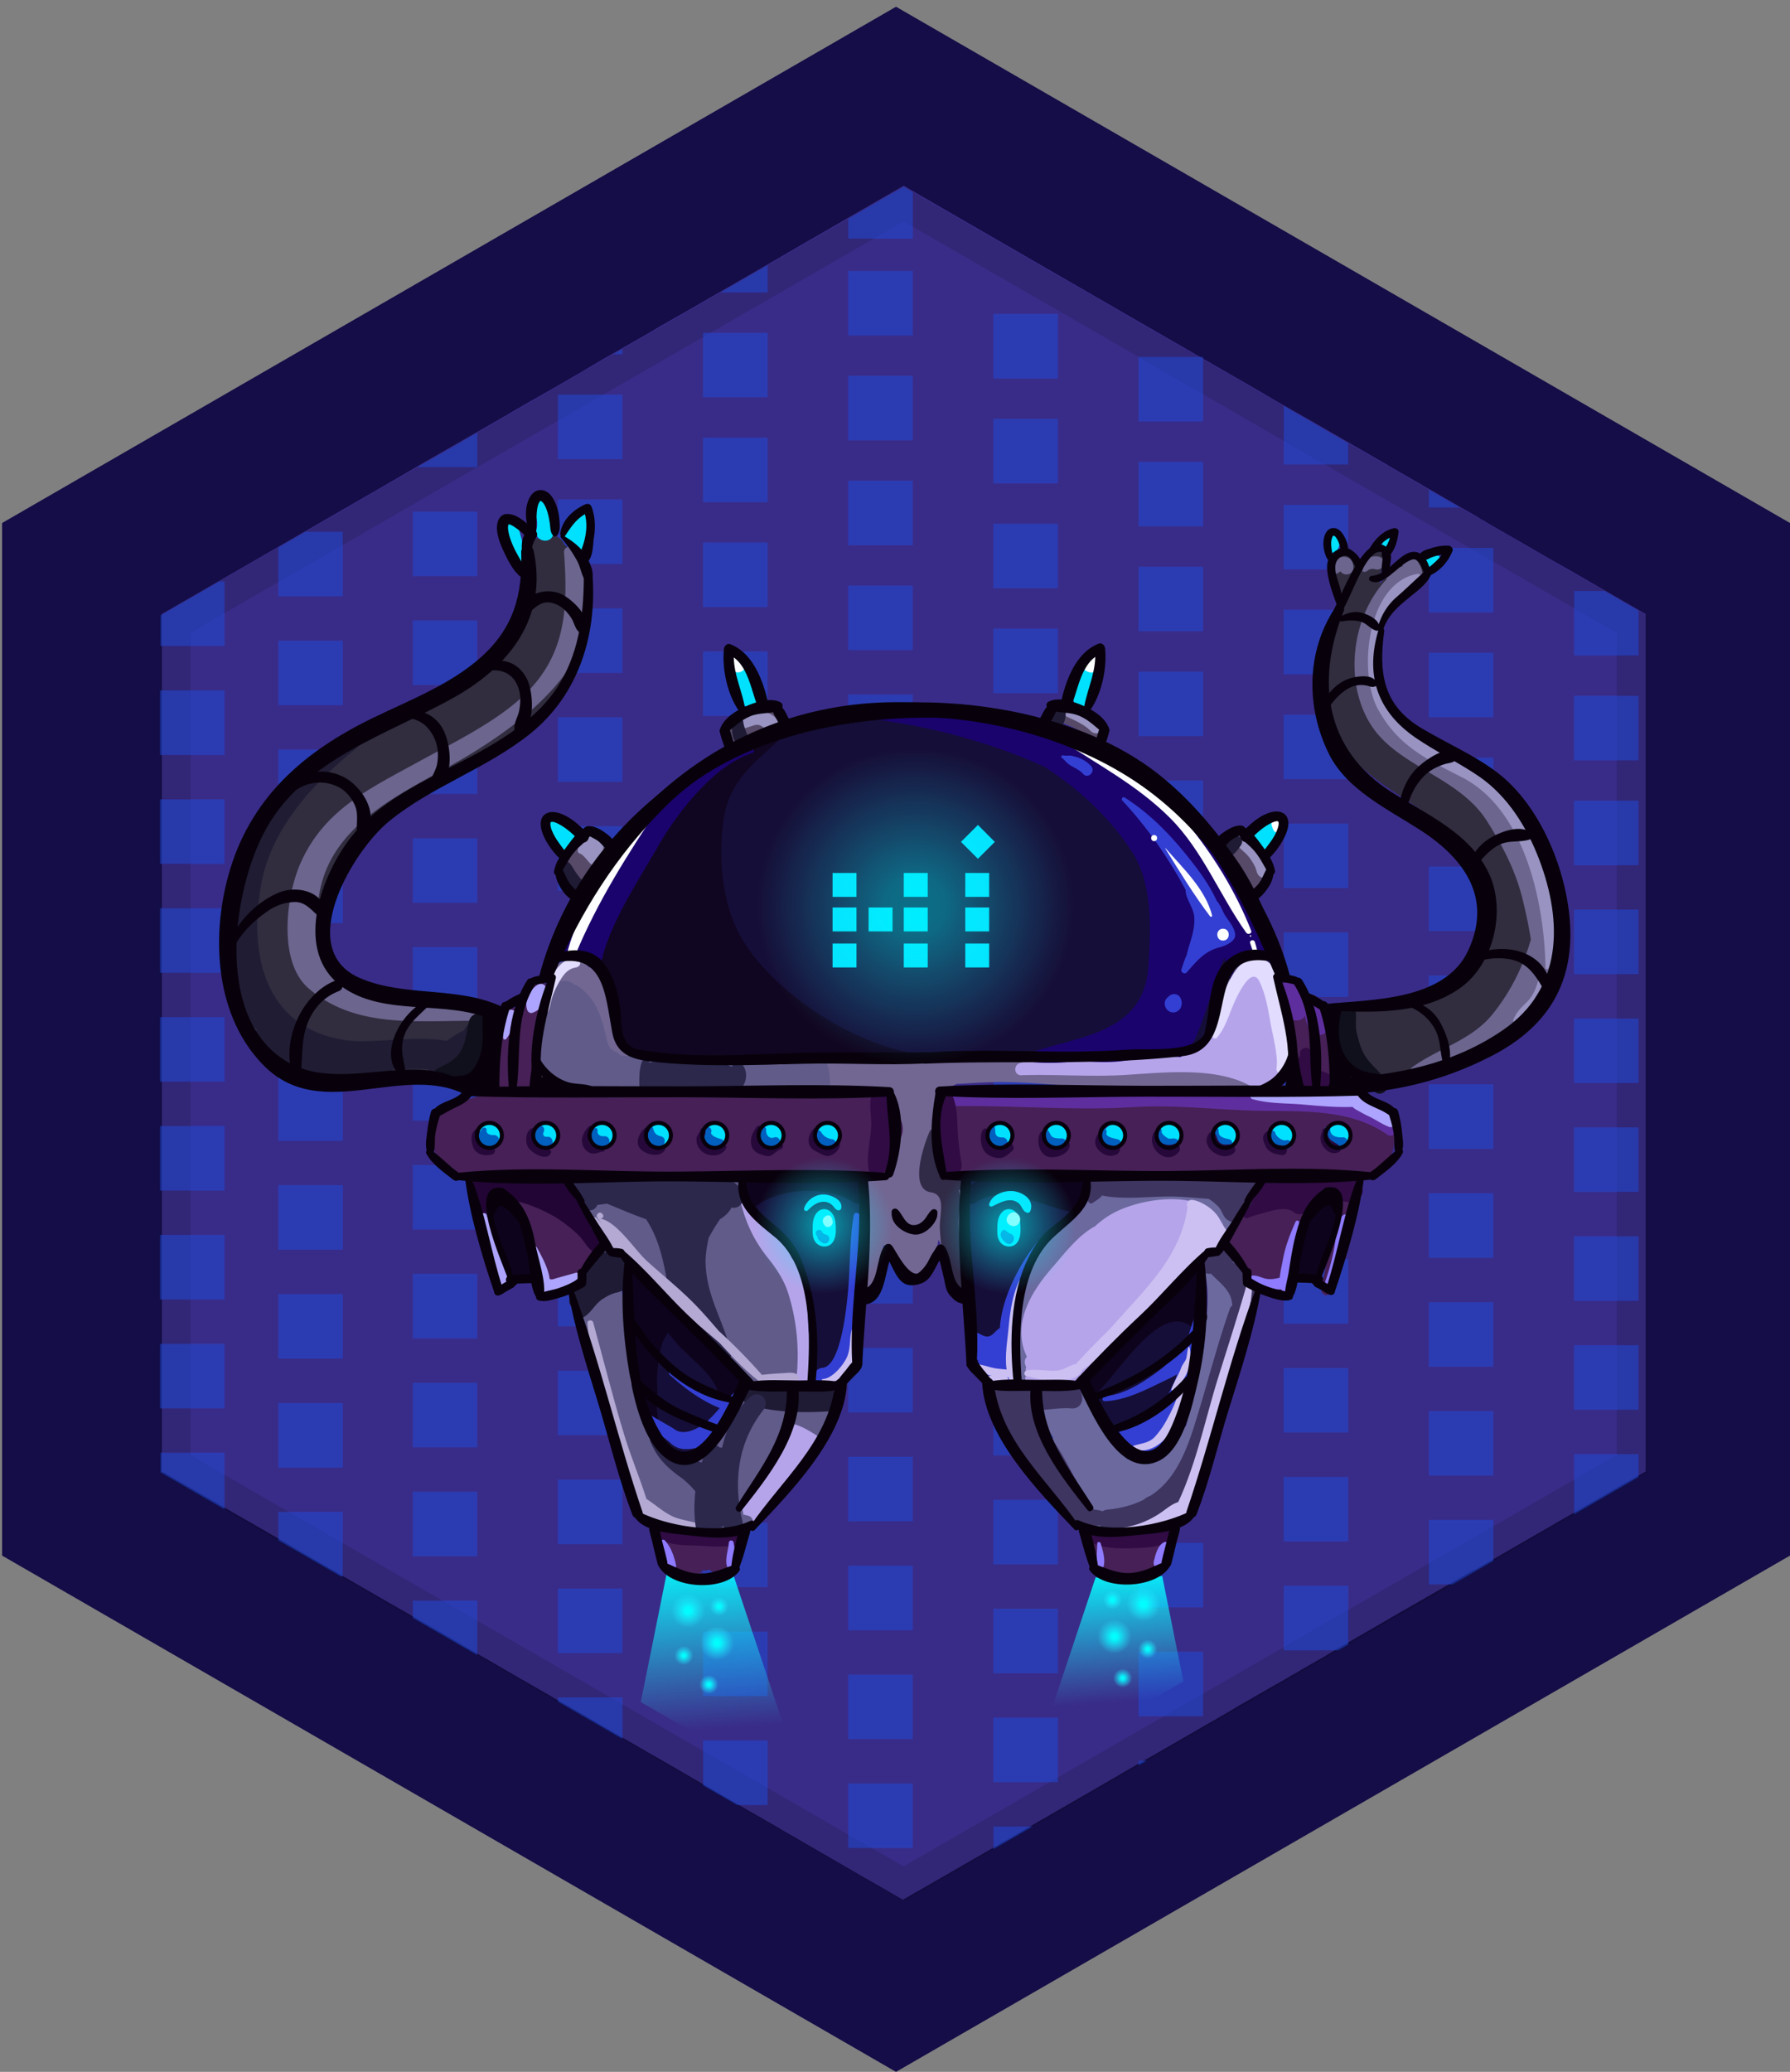 <svg height="128.417" width="110.979" xmlns="http://www.w3.org/2000/svg" xmlns:xlink="http://www.w3.org/1999/xlink"><rect width="100%" height="100%" fill="#808080" stroke="none"/><linearGradient id="a"><stop offset="0" stop-color="#0ff"/><stop offset="1" stop-color="#2ae4ff" stop-opacity="0"/></linearGradient><linearGradient id="b" gradientUnits="userSpaceOnUse" x1="44.036" x2="44.808" xlink:href="#a" y1="96.415" y2="107.126"/><linearGradient id="c" gradientUnits="userSpaceOnUse" x1="67.96" x2="68.574" xlink:href="#a" y1="97.04" y2="105.555"/><linearGradient id="d"><stop offset="0" stop-color="#0ff"/><stop offset=".188" stop-color="#02feff" stop-opacity=".952"/><stop offset="1" stop-color="#2ae4ff" stop-opacity="0"/></linearGradient><radialGradient id="e" cx="42.659" cy="99.832" gradientUnits="userSpaceOnUse" r="1.062" xlink:href="#d"/><radialGradient id="f" cx="44.456" cy="101.834" gradientUnits="userSpaceOnUse" r="1.062" xlink:href="#d"/><radialGradient id="g" cx="44.58" cy="99.566" gradientUnits="userSpaceOnUse" r=".593" xlink:href="#d"/><radialGradient id="h" cx="42.395" cy="102.611" gradientUnits="userSpaceOnUse" r=".592" xlink:href="#d"/><radialGradient id="i" cx="43.947" cy="104.408" gradientUnits="userSpaceOnUse" r=".593" xlink:href="#d"/><radialGradient id="j" cx="2599.076" cy="99.433" gradientTransform="matrix(-1 0 0 1 2669.98 0)" gradientUnits="userSpaceOnUse" r="1.062" xlink:href="#d"/><radialGradient id="k" cx="2600.874" cy="101.435" gradientTransform="matrix(-1 0 0 1 2669.98 0)" gradientUnits="userSpaceOnUse" r="1.062" xlink:href="#d"/><radialGradient id="l" cx="2600.998" cy="99.168" gradientTransform="matrix(-1 0 0 1 2669.98 0)" gradientUnits="userSpaceOnUse" r=".593" xlink:href="#d"/><radialGradient id="m" cx="2598.812" cy="102.212" gradientTransform="matrix(-1 0 0 1 2669.98 0)" gradientUnits="userSpaceOnUse" r=".593" xlink:href="#d"/><radialGradient id="n" cx="2600.365" cy="104.009" gradientTransform="matrix(-1 0 0 1 2669.98 0)" gradientUnits="userSpaceOnUse" r=".593" xlink:href="#d"/><radialGradient id="o" cx="56.749" cy="56.158" gradientUnits="userSpaceOnUse" r="9.84" xlink:href="#d"/><radialGradient id="p" cx="62.459" cy="75.959" gradientUnits="userSpaceOnUse" r="4.25" xlink:href="#d"/><radialGradient id="q" cx="51.083" cy="75.959" gradientUnits="userSpaceOnUse" r="4.25" xlink:href="#d"/><path d="m4982.515 237.96c4.643-6.07 10.823-11.44 18.833-11.587 6.874-.126 13.313 3.591 18.78 7.381 13.691 9.493 24.676 22.405 38.79 31.357 6.114 3.878 12.968 6.887 20.284 7.224 7.432.343 13.466-3.304 18.461-8.532 12.741-13.337 18.739-31.998 33.266-43.852 3.663-2.989 8.464-6.2 13.367-5.953 5.271.267 10.552 1.591 15.699 2.67 6.164 1.293 12.316 2.667 18.529 3.723 4.045.688 8.602 1.634 12.691.8.632-.129.363-1.093-.266-.965-3.264.666-6.885.01-10.125-.474-4.604-.687-9.168-1.646-13.721-2.602-7.734-1.622-15.787-4.021-23.734-4.186-3.115-.064-6.119 1.64-8.727 3.173-3.734 2.196-6.994 5.152-9.932 8.313-6.383 6.868-11.229 15.036-16.246 22.905-4.633 7.268-9.472 15.134-16.598 20.234-6.43 4.603-14.167 4.452-21.43 2.065-7.771-2.554-14.639-7.541-20.947-12.613-6.65-5.346-12.869-11.202-19.369-16.725-7.221-6.135-15.422-12.925-25.025-14.631-9.84-1.749-17.769 4.344-23.445 11.769-.391.514.479 1.011.865.506z" fill="#fff"/><path d="m110.979 96.417-55.426 32-55.424-32v-64l55.424-32 55.426 32z" fill="#140d47"/><path d="m102.034 38.058v53.141l-.011.01-1.09.62-.33.189-.13.07-.88.51-3.14 1.811-.2.12-1.93 1.109-.16.09-1.48.86-.47.271-.14.08-.471.27-.239.13-.03.01-.101.04-.109.07-3.03 1.74-.82.47-1.05.6-.04.03-1.229.71-.45.26-.01.011-.011.01h-.01l-1.54.89-.87.521-1.26.72-.12.07-.08.05-.409.24-.03.01-.16.09v.01l-.78.45-.18.09-.021.021-.04.02-1.01.58-.29.17-.05.03-.32.18-.239.141h-.011l-.069.04-.641.38-.199.12-4.421 2.55-.63.359-.06.03-3.5 2.03-4.04 2.33-.01.01-.431.25-5.71 3.29-.56.32h-.01l-.32.189-.48.28-1.42-.82-.85-.489-.03-.011-1.739-1.01-3.53-2.04-.04-.03-2.07-1.189-5.359-3.11-.69-.39-4.72-2.74-.37-.21-.391-.22-.229-.13-.26-.15-.24-.15-.09-.05-1.851-1.06-.569-.33-1.71-.99-2.511-1.46-2.09-1.2-.819-.47-.091-.05-.5-.29-.01-.01-.21-.12h-.01l-1.04-.601c-.01-.01-.01-.01-.021-.01l-1.859-1.08-1.021-.59-1.33-.771-.72-.43-.04-.02-.02-.011-.29-.17s-.011 0-.021-.01l-.26-.149-.02-.011-3.301-1.899-3.41-1.971-.09-.05-.08-.04-.029-.02v-53.141l14.33-8.27 1.989-1.16 4.931-2.83 1.58-.92.17-.09 1.66-.95.779-.45.38-.22.44-.26 1.1-.65.521-.3 2.28-1.3.689-.41 1.4-.8h.01l.05-.03 5.72-3.3.19-.11.27-.159 6.07-3.511 1.44-.83 1.06.62 6.49 3.75 2.6 1.5 3.95 2.28 1.34.771 6.641 3.829 1.04.61 2.3 1.311.87.5 1.52.879 1.37.791.8.459.09.061 1.811 1.04 3.78 2.18.039.03v.01l.261.141.26.16.4.229.92.53.54.31 1.939 1.12.78.439.439.25 1.94 1.121z" fill="#392c89"/><path d="m101.593 37.848-2.11-1.22-8.97-5.17-1.92-1.11-2.939-1.689-1.71-.98-.351-.2-2.2-1.279-1.8-1.04-5-2.88-.26-.15-17.74-10.22-.57-.33-3.43 1.979-5 2.881-2.93 1.689-6.07 3.5-.57.33-4.63 2.67-2.91 1.68-.89.511-3.45 1.989-.26.15-6.939 4-1.69.97-3.66 2.11-2.1 1.21-1.54.89v53.12l2.54 1.47 1.43.82 3.33 1.92 3.88 2.24 4.46 2.57 4 2.31 5 2.88 4 2.311 1.01.58.391.229 3.6 2.07 2.11 1.22 4.569 2.63.28.16 5.24 3.021.229.13.69-.4 4.88-2.81 2.43-1.4.7-.4 5.87-3.39.51-.29.92-.53 2.28-1.31 8.67-5 .62-.36 6.46-3.72 2.54-1.47 5-2.88 4-2.311.51-.29v-53.12l-.51-.291zm-1.36 52.341-2.64 1.52-5 2.88-4 2.311-5 2.88-4 2.31-5 2.88-.68.391-1.771 1.02-1.56.9-4.98 2.87-.01.01-.53.3-9.04 5.22-1.979-1.14-1.45-.83-1.26-.73-1.66-.96-2.08-1.199-4-2.301-2.13-1.229-1.08-.62-1.79-1.03-.74-.43-8.26-4.76-2.149-1.24-6.19-3.57-3.34-1.93-3.99-2.3-1.44-.83-.67-.39v-50.974l2.11-1.22 3.33-1.92 4-2.3 6.08-3.511 2.26-1.31 3.74-2.15.729-.42.53-.31 2.82-1.62 6.18-3.56.46-.271 10.13-5.84 1.84-1.061.57.33 14 8.07v.01l4 2.301 5 2.89.78.45 1.75 1.01.75.43 1.95 1.12 6.279 3.62 1.49.86 5 2.88 2.64 1.52v50.973z" opacity=".13"/><g fill="#1d4bdd" opacity=".5"><path d="m73.042 70.392c-.191.02-1.01-.194-.857-.486.032-.061-.02-.118-.083-.108-.398.064-.564.324-.306.701.257.377.796.609 1.246.556.416-.051.425-.706 0-.663zm-43.449 28.816v3.38l-4-2.309v-1.071zm-4.005-6.75h4v4h-4zm0-6.75h4v4h-4zm0-6.75h4v4h-4zm0-6.75h4v4h-4zm0-6.75h4v4h-4zm0-6.75h4v4h-4zm0-6.75h4v4h-4zm0-6.75h4v4h-4zm0-6.75h4v4h-4zm0-6.75h4v4h-4zm4.005-4.889v2.139h-3.71l.26-.15zm9 78.389v2.571l-4-2.311v-.26zm-4.005-6.75h4v4h-4zm0-6.75h4v4h-4zm0-6.75h4v4h-4zm0-6.75h4v4h-4zm0-6.75h4v4h-4zm0-6.75h4v4h-4zm0-6.75h4v4h-4zm0-6.75h4v4h-4zm0-6.75h4v4h-4zm0-6.75h4v4h-4zm0-6.75h4v4h-4zm0-6.5h4v4h-4zm4.005-2.83v.33h-.57zm9 86.25v4h-1.889l-2.111-1.219v-2.781zm-4.005-6.753h4v4h-4zm0-6.75h4v4h-4zm0-6.75h4v4h-4zm0-6.75h4v4h-4zm0-6.75h4v4h-4zm0-6.75h4v4h-4zm0-6.75h4v4h-4zm0-6.75h4v4h-4zm0-6.75h4v4h-4zm0-6.75h4v4h-4zm0-6.75h4v4h-4zm0-6.5h4v4h-4zm0-6.5h4v4h-4zm4.005-4.186v1.689h-2.929zm4.995 94.103h4v4h-4zm0-6.75h4v4h-4zm0-6.75h4v4h-4zm0-6.75h4v4h-4zm0-6.75h4v4h-4zm0-6.75h4v4h-4zm0-6.75h4v4h-4zm0-6.75h4v4h-4zm0-6.75h4v4h-4zm0-6.75h4v4h-4zm0-6.75h4v4h-4zm0-6.75h4v4h-4zm0-6.5h4v4h-4zm0-6.5h4v4h-4zm0-6.5h4v4h-4zm4.005-4.883v2.88h-4v-1.231l3.43-1.979zm7.43 101.299-2.43 1.401v-1.401zm-2.435-6.749h4v4h-4zm0-6.75h4v4h-4zm0-6.75h4v4h-4zm0-6.75h4v4h-4zm0-6.75h4v4h-4zm0-6.75h4v4h-4zm0-6.75h4v4h-4zm0-6.75h4v4h-4zm0-6.75h4v4h-4zm0-6.75h4v4h-4zm0-6.75h4v4h-4zm0-6.5h4v4h-4zm0-6.5h4v4h-4zm0-6.5h4v4h-4zm9.515 89.669-.51.29v-.29zm-.515-6.752h4v4h-4zm0-6.75h4v4h-4zm0-6.75h4v4h-4zm0-6.75h4v4h-4zm0-6.75h4v4h-4z"/><path d="m70.588 68.626h4v4h-4zm0-6.75h4v4h-4zm0-6.75h4v4h-4zm0-6.75h4v4h-4zm0-6.75h4v4h-4zm0-6.5h4v4h-4zm0-6.5h4v4h-4zm0-6.5h4v4h-4zm13.005 79.802v-3.639h-4v4h3.38zm-4.005-10.385h4v4h-4zm0-6.75h4v4h-4zm0-6.75h4v4h-4zm0-6.75h4v4h-4zm0-6.75h4v4h-4zm0-6.75h4v4h-4zm0-6.75h4v4h-4zm0-6.75h4v4h-4zm0-6.5h4v4h-4zm0-6.5h4v4h-4zm4.005-3.815v1.311h-4v-3.63l1.8 1.04zm9 66.73v2.531l-2.54 1.469h-1.46v-4zm-4.005-6.748h4v4h-4zm0-6.75h4v4h-4zm0-6.75h4v4h-4zm0-6.75h4v4h-4zm0-6.75h4v4h-4zm0-6.75h4v4h-4zm0-6.75h4v4h-4zm0-6.5h4v4h-4zm0-6.5h4v4h-4zm1.925-2.502h-1.92v-1.11zm11.08 58.67v1.42l-4 2.311v-3.731zm-4.005-6.751h4v4h-4zm0-6.75h4v4h-4zm0-6.75h4v4h-4zm0-6.75h4v4h-4zm0-6.75h4v4h-4zm0-6.75h4v4h-4zm0-6.5h4v4h-4zm1.895-6.499h-1.89v4h4v-2.78zm-78.23 57.08v4h-.12l-3.88-2.24v-1.76zm-3.998-6.748h4v4h-4zm0-6.75h4v4h-4zm0-6.75h4v4h-4zm0-6.75h4v4h-4zm0-6.75h4v4h-4zm0-6.75h4v4h-4zm0-6.75h4v4h-4zm0-6.75h4v4h-4zm3.998-6.752v4h-4v-3.03l1.691-.97zm-7.33 57.081v3.509l-1.429-.82-2.54-1.47v-1.219zm-4.001-6.746h4v4h-4zm0-6.75h4v4h-4zm0-6.75h4v4h-4zm0-6.75h4v4h-4zm0-6.75h4v4h-4zm0-6.75h4v4h-4zm0-6.75h4v4h-4zm4.001-6.754v4h-3.969v-1.901l1.54-.889 2.099-1.21z"/></g><path d="m78.422 57.693c-.576-.7-.788-1.438-1.213-2.071.297-3.508-12.01-11.046-14.008-11.349-.249-.038-.49.01-.7.106-2.902-1.392-6.54-.468-9.566-.017-.661.099-1.831.245-3.056.506-.204 0-.389.041-.551.124-1.131.275-2.256.653-3.013 1.197-.748.313-1.501.689-2.231 1.143l-.003.001c-1.598.902-3.482 2.161-4.375 3.797a.815.815 0 0 0 -.092.318c-.529.547-1 1.142-1.418 1.756-.941.966-1.797 2.038-2.4 3.204-.098.123-.193.252-.292.377l-.007.01-.107.141a.532.532 0 0 0 -.111.415c-.137.232-.259.476-.405.703-.285.459.08 1.11.625 1.092 1.412-.051 2.159 1.056 2.681 2.165-.01.038-.033.071-.036.112-.013.224.046.37.137.572a.531.531 0 0 0 .135.182.938.938 0 0 0 -.139.41 4.634 4.634 0 0 0 .02 1.532c.018.181.088.35.184.5-.055.691.576 1.396 1.314.907.778-.515 2.291-.162 3.158-.097 1.642.125 3.313.092 4.958.104.19.002.351-.04.479-.113l.012.003c3.776.298 7.648.106 11.461.397 3.935.302 7.883-.539 11.827-.599.044-.001.072-.02.11-.025.732.15 1.6.311 2.18-.215.559-.506.772-1.106.969-1.724.313-.596.557-1.241.8-1.841.112-.278.075-.509-.038-.686.121-.259.229-.512.329-.759.12-.039.24-.099.353-.192.367-.467.813-.604 1.336-.408.947.115 1.166-1.103.693-1.678z" fill="#150e38"/><path d="m81.569 74.834a.556.556 0 0 0 -.134.285.482.482 0 0 0 -.165.114c-.769.836-.581 1.942-.875 2.955-.262.897 1.035 1.476 1.555.731.598-.859.598-2.042.883-3.019.219-.748-.541-1.847-1.264-1.066zm-48.453 2.628c-.156-.337-.359-.652-.484-1.001-.192-.544-.21-1.084-.575-1.545-.114-.144-.281-.169-.44-.131-.022-.031-.04-.069-.07-.094l-.103-.081c-.394-.317-.974-.226-1.134.299-.185.604.043 1.242.277 1.8.245.585.813 1.226.824 1.874.012.521.467.801.945.721.953-.163 1.111-1.076.76-1.842z" fill="#0e031c"/><path d="m46.31 85.637c-1.161-1.153-2.346-2.134-3.343-3.455-.567-.75-1.052-1.247-1.929-1.396a14.206 14.206 0 0 1 -1.04-1.953c-.232-.533-1.187-.277-1.113.302.046.371.103.604.173.787a.526.526 0 0 0 -.058.225c-.018.687.084 1.338.224 1.984.019 1.452-.178 2.927.211 4.398.244.926.732 1.763 1.302 2.521.368.488 1.029.612 1.394 1.093.258.344.644.403.98.128.245-.201.477-.438.698-.691a.608.608 0 0 0 .266-.228c.369-.596 1.491-2.428 2.115-2.775.337-.187.391-.671.12-.94zm27.819-7.142c-.929.182-1.576 1.638-2.144 2.276-1.421 1.6-3.231 2.673-4.669 4.196-.196.208-.283.572-.106.824.979 1.386 2.7 6.047 4.869 3.786.662-.691.917-1.777 1.108-2.822.311-.694.616-1.393.841-2.124.496-1.623.628-3.382.646-5.067a.558.558 0 0 0 -.052-.242.505.505 0 0 0 -.493-.827z" fill="#150e38"/><path d="m79.271 61.305c-.054-.807-.284-1.356-1.146-1.594-2.872-.79-2.346 3.749-3.643 5.438-.316.03-.637.073-.96.123-2.091.041-4.403-.099-6.441.337-.052.001-.101-.003-.153-.002-2.578.033-5.18-.04-7.762.074a.77.77 0 0 0 -.308-.057c-1.109.037-2.223.094-3.337.154-1.171-.164-2.35-.401-3.493-.197-.638.114-1.277.209-1.916.299-1.793-.399-3.745-.243-5.55-.038-1.519.174-2.945-.843-4.327-.153a9.327 9.327 0 0 0 -1.229-.217c-.229-.508-.466-1.018-.599-1.556-.231-.925-.405-1.869-.714-2.771-.401-1.183-1.496-2.248-2.732-1.549a.683.683 0 0 0 -.476.269c-.311.137-.503.525-.314.837-.268.919-.367 1.876-.451 2.833-.113 1.252-.836 2.591-.104 3.747.242.387.813.323.982-.046a.804.804 0 0 0 .342.085.633.633 0 0 0 .505.203c.896-.03 1.76.214 2.657.184a.702.702 0 0 0 .43-.158c.105.081.208.163.33.224.352.173.676-.033.741-.363.335-.01.674-.027 1.011-.028 2 .392 4.219.223 6.146.266 2.79.062 5.546-.031 8.313-.156.03.515.222.959.505 1.369-.125.92-.186 1.84-.135 2.776.02.372.023.676.011.943-.049-.016-.096-.034-.151-.038-.91-.064-1.858.13-1.933 1.241-.139 2.088.058 4.112-.199 6.211-.084.693 1.104.851 1.22.164.268-1.067.43-1.883.373-2.946.057-.001.112-.015.167-.028.039.022.088.035.131.054.004.023.014.045.02.069a.528.528 0 0 0 .041.451c.074.129.163.243.25.359.176.331.407.627.703.85a.52.52 0 0 0 .496.101l.005.004c.321.188.664.053.87-.228.427-.585.616-1.294.734-2.004.018.034.042.061.06.095.41.814.229 2.642 1.073 3.142.256.15.537-.001.632-.257.069-.19.12-.166.048-.409-.213-.718-.262-1.455-.432-2.181-.005-.021-.015-.04-.021-.062.019-.021.046-.032.062-.06.277-.489.216-1.023.21-1.573-.01-.726-.103-1.44-.194-2.16-.035-.266-.398-.393-.544-.197-.217-.099-.481-.14-.688-.19-.015-.004-.025-.01-.04-.014-.054-.659-.046-1.327-.032-1.986.014-.688.143-1.503-.346-2.045.037-.038.076-.069.107-.123.193-.327.287-.691.368-1.061a.556.556 0 0 0 -.033-.347c.223-.031.446-.073.67-.129.082-.021.143-.061.205-.097.908-.046 1.819-.121 2.751-.12 3.051.003 6.119.539 9.181.585 2.342.034 4.605-.244 6.956-.05.817.066 1.725-.541 1.943-1.335.504-1.822-.727-3.185-.846-4.962z" fill="#726793"/><path d="m77.44 78.89c.001-.32-.223-.546-.497-.63-.014-.04-.054-.132-.12-.313-.078-.214-.188-.447-.351-.613a2.685 2.685 0 0 0 -.87-.615c.713-.796 1.443-1.716 1.851-2.635a6.2 6.2 0 0 1 .347-.36c.24-.224.085-.523-.154-.607-.176-.39-.82-.475-1.031-.007-1.069-.447-2.137-.155-3.331-.064-1.653.127-4.178-.608-5.67.266-.399.234-.604.89-.787 1.271-.474.979-1.698 2.279-2.423 3.028-1.031 1.065-1.199 2.613-1.165 4.065-.464 1.526-.656 3.041.035 4.099-.547-.091-1.12-.054-1.539.107-.339.131-.641.485-.498.878.081.227.187.437.301.64.203.657.589 1.221 1.048 1.738a.698.698 0 0 0 .258.19c.329.646.74 1.266 1.242 1.785l.052.077c.33.522.692 1.021 1.072 1.509a.703.703 0 0 0 .151.365c.354.458.74.827 1.263 1.082a.75.75 0 0 0 .325.068 4.3 4.3 0 0 0 1.296.477c.722.131 1.617.313 2.339.102a.7.7 0 0 0 .476.052c.638-.154 1.299-.144 1.922-.368.664-.24 1.555-1.051 1.096-1.835-.027-.045-.07-.065-.104-.102.761-1.402 1.227-3.074 1.743-4.451.605-1.614.89-3.327.999-5.055.032-.017.066-.032.088-.06.466-.605 1.047-1.33 1.126-2.124.072-.762-.491-1.249-.49-1.96zm-12.435 10.031c-.117-.2-.235-.396-.354-.601a.3.3 0 0 0 -.15-.184c-.096-.189-.187-.383-.289-.566.075.007.156.005.237-.001.156.324.338.636.48.909.121.234.266.456.396.687a2.82 2.82 0 0 1 -.32-.244zm9.431-4.806c-.216 1.425-.576 2.836-.894 4.251a4.536 4.536 0 0 0 -.402.485c-.195.188-.383.382-.564.556l-1.084 1.046c-.534-.108-1.126-.233-1.559.007-.084-.073-.174-.136-.253-.212l-.074-.074c-.285-.511-.74-.978-1.186-1.401-.502-1.027-.988-2.132-1.767-2.914-.021-.041-.036-.086-.056-.127.033-.013.07-.021.102-.037.336-.17.625-.42.891-.704a.523.523 0 0 0 .256-.136c1.877-1.826 4.019-3.822 5.561-5.938.214-.297.502-.646.789-1.014.021.044.031.087.065.131 1.114 1.425.419 4.464.175 6.081z" fill="#6b699e"/><path d="m50.679 86.051c-.035.062-.074.121-.11.182-.53-.551-1.415-.449-2.175-.264a.707.707 0 0 0 -.29.158.593.593 0 0 0 -.248.124c.023-.104.05-.206.073-.312.012-.05.006-.093.008-.14.507.013 1.018-.007 1.524-.01.061 0 .104-.032.155-.05a.43.43 0 0 0 .362.081l.037-.011c.222-.063.318-.273.277-.488-.128-.712.119-.851.119-1.442 0-.451-.254-1.091-.294-1.517v-.002c-.042-1.502-.155-3.61-1.019-4.371-.494-1.133-1.313-2.209-2.392-2.784l-.004-.001c-.182-.42-.355-.866-.662-1.188a.264.264 0 0 0 -.22-.084c-.117-.423-.374-.75-1.141-.758-2.787-.028-5.528-.375-8.269.141-.049-.063-.111-.096-.169-.14-.012-.016-.021-.035-.032-.052a.426.426 0 0 0 -.527-.156c-.365.004-.516.522-.269.763.101.101.188.209.285.311.257.462.643.874 1.031 1.272.051.158.107.313.186.468.264.513.587 1.009.955 1.463a.484.484 0 0 0 -.265.353c-.013.052-.019.103-.03.154-.007.011-.029.024-.071.043a.696.696 0 0 0 -.275.052c-.115.04-.224.098-.323.168-.232.143-.305.35-.279.544-.08.165-.149.334-.208.517a.58.58 0 0 0 -.024.195.554.554 0 0 0 -.251.259c-.212.059-.408.287-.375.536.207 1.535.869 2.922 1.208 4.424.222.976.058 1.991.654 2.855.069.102.16.158.256.196.269.896.601 1.778.889 2.664.488 1.509.802 3.127 1.486 4.56.269.563 1.127.12.957-.406l.006-.001-.021-.085c.932.224 1.864.449 2.801.65a.66.66 0 0 0 .618-.164c.98.176 1.837.066 2.759-1.084.258-.324.475-.677.679-1.039.452-.522.854-1.119 1.337-1.674 1.219-1.399 2.106-2.561 2.424-4.429.113-.666-.769-1.135-1.143-.481zm-4.882 1.455c-.292.271-.561.632-.823 1.024-.019.024-.04.045-.058.07-.013.015-.013.031-.021.046-.634.961-1.245 2.063-2.063 2.495-.668-.113-1.157-.715-1.752-1.133a9.159 9.159 0 0 1 -.523-.724c-.161-.251-.343-.545-.548-.825-.366-1.049-.723-2.103-.948-3.218-.391-1.928-.334-3.895-.668-5.814.036-.334.076-.669.149-1 .128-.164.195-.374.159-.671.018-.006.036-.001.053-.009.182.142.373.27.58.368.044.02.082.021.122.031.297.303.589.608.9.898.233.234.479.459.715.689.486.522.967 1.052 1.473 1.558.735.735 1.595 1.842 2.571 2.548.008.018.008.033.019.051.285.48.779 1.519 1.399 1.731-.33.602-.528 1.248-.736 1.885z" fill="#b5a4ea"/><path d="m37.481 52.49c-.094-.377-.365-.475-.676-.621-.264-.122-.484-.085-.707.093a1.077 1.077 0 0 0 -.383.694c-.365.215-.699.645-.883.918-.206.304-.063.633.193.804.103.237.267.439.5.616.398.299.793-.079.831-.478.009-.017.028-.054.07-.117.073-.111.165-.21.25-.311.206-.244.411-.489.595-.752.167-.237.284-.556.21-.846zm10.414-8.566c-.489-.09-1.014.189-1.452.382-.438.191-.893.387-1.263.697-.579.484.192 1.487.81 1.048.655-.466 1.592-.446 2.22-.937.41-.321.18-1.098-.315-1.19zm20.345 1.121c-.167-.57-.65-.958-1.176-1.188-.495-.219-1.116-.471-1.643-.242-.347.149-.321.627-.112.866.207.234.592.316.869.439.194.086.701.283.766.481.261.822 1.541.479 1.296-.356zm10.177 8.842c-.299-.368-.422-.902-.691-1.314-.389-.588-.932-1.008-1.662-.904-.5.07-.513.705-.266 1.011.119.147.288.26.402.411.15.2.249.449.355.675.203.432.38.912.762 1.22a.778.778 0 0 0 1.1-1.099z" fill="#564a68"/><path d="m84.883 67.915a.607.607 0 0 0 -.511.056.383.383 0 0 0 -.262-.101l-.026.001a.509.509 0 0 0 -.194.054.414.414 0 0 0 -.182.143c-.114-.164-.373-.214-.555-.099-.126-.034-.258-.055-.39-.081.07-.68-.008-1.405-.067-2.056-.122-1.368-.301-2.871-1.066-4.038-.133-.203-.487-.197-.546.07-.027.131-.03.264-.049.395-.147-.54-.364-1.05-.727-1.487-.306-.367-.793-.026-.835.346-.136 1.225.12 2.645.293 3.868.12.83.163 1.822.329 2.744-1.323.053-2.664.215-3.871.177-4.373-.14-8.771-.223-13.146-.295-1.169-.021-2.372-.107-3.389.241-.237-.485-.953-.643-1.274-.085l-.064.113a.664.664 0 0 0 .054.766c.004.013.005.027.009.041l.001.003c-.056.061-.118.108-.17.178-.744.966-.334 3.036.399 3.872.384.437.884.286 1.161-.065 2.863.563 5.93.246 8.828.207 1.793-.023 3.58-.157 5.374-.149 1.46.006 2.4.466 3.801.101a23.35 23.35 0 0 0 2.447.268c-.295.045-.588.093-.883.159-.061.014-.111.045-.168.063-.285-.284-.825-.343-1.025.095-.457.998-1.544 1.898-1.752 3.015-.244.235-.247.603-.082.854.012.175.053.347.146.545a.434.434 0 0 0 .208.202c.314 1.247 1.245 2.164 2.518 2.493.313.081.684-.099.757-.431.238-1.06.161-2.128.221-3.204.075-1.38 1.044-1.866 1.802-2.728.409.02.813.052 1.177.103-.243.839-.415 1.717-.611 2.552a55.41 55.41 0 0 0 -.637 3.06c-.054.311.282.529.528.309.699-.625.707-1.615.823-2.498.148-1.146.593-2.319.665-3.487.401-.272.461-.971-.138-1.082-.063-.012-.129-.014-.192-.024.352-.048.682-.118.968-.238.217.129.484.166.733.003.054-.036.102-.081.152-.122v.001l.008-.008c.146-.115.278-.246.39-.394.058-.071.101-.146.15-.22l.05-.083c.095-.16.171-.333.221-.516.022-.067.045-.136.063-.205l.006-.028c.323-1.324-.159-2.911-1.47-3.374zm-22.596 3.055c-.065.12-.132.226-.193.33-.173.012-.346.027-.519.04a.518.518 0 0 0 -.098-.336c-.137-.192-.303-.324-.33-.563a.129.129 0 0 1 -.004-.025c.039-.152.099-.302.204-.434.199-.25.513-.296.736-.521.123.212.259.419.39.619.045.068.096.133.145.199a9.524 9.524 0 0 1 -.331.691zm3.41.139c-.019.026-.021.052-.034.077-.163-.001-.325.002-.489.004-.106-.094-.222-.179-.341-.276-.055-.045-.098-.102-.147-.152a5.26 5.26 0 0 1 -.005-.381c.002-.115.029-.225.063-.333.09-.021.178-.047.267-.065.322-.069.682-.104.987-.24.022.058.033.116.059.174.068.159.127.325.194.489-.188.231-.378.461-.554.703zm3.506.152-.006.004c-.294-.013-.588-.019-.882-.027-.031-.065-.068-.13-.104-.194.124-.386.14-.805.246-1.196l.007-.028c.157-.094.314-.185.46-.297.01-.008.017-.02.025-.026l.344.014c.174.407.321.82.459 1.238-.144.228-.333.437-.549.512zm4.074-.752c-.295.266-.667.531-.845.838-.254-.214-.565-.408-.787-.66.117-.271.218-.579.242-.846a.917.917 0 0 0 .126-.094.417.417 0 0 0 .113-.199l.497-.007c.01.022.013.045.028.067.172.257.398.376.583.548.008.116.013.234.049.343zm2.635.874c-.187-.192-.454-.339-.682-.518-.16-.126-.071-.702.113-.774.338-.138.611-.215.818-.535.008-.012.008-.022.015-.033.154.23.33.445.498.683.078.109.137.238.189.374-.288.295-.652.499-.951.803zm4.256-.529c-.04.002-.082.003-.119.024a1.454 1.454 0 0 1 -1.272.127c-.036-.013-.067-.012-.102-.018-.05-.171-.101-.342-.139-.519l-.008-.037c.063-.094.127-.189.195-.271.116-.136.251-.262.379-.393.415.023 1.028-.003 1.134.47.05.214.001.416-.068.617zm3.392.099a.438.438 0 0 0 -.292.015c-.378.153-.52.334-.858.006-.146-.142-.275-.305-.408-.461.039-.032.08-.053.112-.099.122-.194.271-.37.42-.547a.599.599 0 0 0 .674-.218c.073.082.161.158.293.262.124.095.095.634.059 1.042zm-27.73-1.549a2.7 2.7 0 0 0 -.461-.591c-.03-.404-.11-.816-.31-1.104-.307-.439-.856-.385-1.116.027l-.012-.003c-1.845-.792-4.597.017-6.461.049-4.079.071-8.142-.024-12.224.051-.817.016-1.567-.022-2.285-.054.308-1.043.077-2.334.195-3.414.084-.769.118-1.509.48-2.206.186-.357.221-.558.221-.95.002-.455-.592-.587-.826-.224-.463.717-.711 1.399-.893 2.15a1.573 1.573 0 0 0 -.097-.428c-.092-.227-.298-.316-.524-.213-.85.389-1.021 1.538-1.169 2.366-.165.925-.392 2.077-.023 2.977a6.665 6.665 0 0 0 -2.564.881c-1.334.78-1.263 2.244-.416 3.233a.896.896 0 0 0 .234.282.702.702 0 0 0 .167.163c.427.287.955.383 1.491.42a.396.396 0 0 0 -.058.158c-.132 1.364.236 2.988.621 4.307.235.808.371 2.059 1.093 2.6.153.116.347.03.446-.111.159-.104.255-.303.125-.483-.015-.02-.022-.042-.036-.063.021-.03.049-.055.059-.096.165-.698-.188-1.396-.458-2.032-.261-.62-.443-1.185-.84-1.668a92.325 92.325 0 0 1 -.123-1.252c.374-.008.757-.009 1.111-.097a.516.516 0 0 0 .331-.238 7.175 7.175 0 0 1 1.124 1.706c.047.254.158.507.265.799.295.813.335 1.657.571 2.483a.494.494 0 0 0 .154.238 2.01 2.01 0 0 1 -.028.676c-.145.612.706.822.926.255.03-.081 1.073-.35 1.342-.562.633-.498.833-1.375 1.454-1.917.2-.176.2-.478.089-.698a21.22 21.22 0 0 0 -2.21-3.496 2.88 2.88 0 0 0 -.521-.489c1.333-.029 2.669-.059 4-.023 2.495.066 4.963-.005 7.426-.037 2.62.314 5.428.623 7.929.24l.009.001v-.001c.085-.015.174-.02.259-.034.067-.012.11-.042.167-.062.075-.007.152-.008.228-.018.468-.061.935-.559.599-1.044-.117-.17-.048-.586-.01-.872.051-.021.099-.035.147-.059.551-.266.685-1.029.402-1.523z" fill="#462056"/><path d="m66.572 72.96c-1.315-.094-2.539.371-3.88.243-.76-.071-2.237-.637-2.802.146-.582.805-.256 2.204-.125 3.099.162 1.104-.239 2.871.463 3.861-.206 1.224-.134 2.646.374 3.544-.104.124-.18.271-.168.431.076.999.819 1.08 1.418 1.746.457.507 1.224.08 1.258-.521a15.799 15.799 0 0 0 -.112-3.004c-.012-.093-.009-.188-.017-.281a.567.567 0 0 0 .102-.146c.293-.63.262-1.215.26-1.901 0-.38.033-.746.068-1.112.112-.183.228-.359.324-.527.521-.893.881-1.788 1.74-2.428.502-.373 1.113-.751 1.326-1.375.134-.395.41-.652.46-1.085.046-.393-.349-.666-.689-.69zm-13.247.704-.005-.041c0-.012-.003-.022-.003-.033h-.002c-.012-.07-.015-.147-.027-.216-.121-.647-.906-.714-1.327-.371-1.122-.219-2.539-.122-3.416-.364-.455-.127-.812.107-.989.441a5.127 5.127 0 0 1 -.609-.311c-.551-.34-1.158.214-1.029.793.213.977.736 1.511 1.439 2.204.538.527 1.014.987 1.431 1.463.017.044.023.087.052.132.768 1.171 1.157 2.449 1.479 3.798.018.068.052.114.078.169.252 1.35.268 2.74-.019 3.997-.147.648.563 1.333 1.19.914 1.304-.869 1.715-1.351 1.723-2.967a26.74 26.74 0 0 0 -.117-2.43 19.46 19.46 0 0 0 .372-5.355c.015-.041.037-.073.048-.12.178-.802.049-1.338-.269-1.703z" fill="#150e38"/><path d="m35.831 35.17c-.197-.651-.484-1.126-.848-1.431-.021-.039-.037-.082-.062-.12-.282-.475-.751-.486-1.088-.263-.02.001-.042.006-.063.008-.341-.035-.676.036-1.041.284-.472.319-.409 1.025-.046 1.322.026.414.177.831.171 1.55-.03 3.639-3.321 5.3-5.965 7.024-1.893 1.235-3.855 1.91-5.894 2.852-1.633.756-2.724 2.197-3.877 3.527-.377.364-.742.753-1.114 1.189a.853.853 0 0 0 -.157.897 7.176 7.176 0 0 0 -.828 1.724c-1.748 2.979-.15 6.563.367 9.609a.943.943 0 0 0 .039-.012.88.88 0 0 0 .408.465c.785 1.823 2.011 3.729 3.748 3.451.322-.052.49-.311.559-.595 1.02.137 2.082.13 3.049.171.048.002.081-.015.123-.019.614.036 1.194.014 1.859-.151 1.359-.343 2.314.607 3.615.58a.815.815 0 0 0 .777-.591c.328-1.217.469-2.396.403-3.647-.021-.381-.339-.824-.772-.771-2.174.257-4.742.142-6.971-.618-.607-.546-1.184-1.05-1.712-1.601-.247-.356-.503-.706-.749-1.062.16-.272.309-.559.452-.853-.301-1.428.267-3.306 1.477-4.157.278-1.005.524-2 .763-2.914.661-.456 1.303-.938 1.96-1.412.633-.459 1.329-.776 2.049-1.047.261-.066.515-.156.761-.273.63-.213 1.268-.414 1.883-.658 2.462-.977 4.049-2.922 5.579-4.98 1.729-2.324 1.969-4.761 1.145-7.478zm60.77 21.507c-.439-1.626-.805-4.084-1.65-5.525-1.258-2.147-4.421-4.397-7.101-5.343-1.07-1.815-2.491-3.215-2.699-5.101.034-.425.02-.853.092-1.274.064-.383.188-.746.281-1.116.032-.083.057-.16.093-.247.421-.967 3.063-1.586 2.677-2.992-.094-.34-.434-.503-.763-.434-.023.006-.046.01-.07.015a.493.493 0 0 0 -.331.256.467.467 0 0 0 -.366.092l-.069.053a.614.614 0 0 0 -.242.366 4.66 4.66 0 0 0 -.93.777c.044-.461.064-.958.285-1.288.343-.512-.462-1.14-.858-.661-.214.258-.305.53-.363.811-.12.149-.219.321-.329.48a5.71 5.71 0 0 0 -.224-.941c-.228-.734-1.337-.433-1.152.317l.006.025c-.171.105-.296.273-.279.509.026.386.14.75.242 1.12.071.26.291.424.53.47-1.253 2.603-1.615 5.804-.566 8.339.814 1.968 2.804 3.146 4.483 4.278 1.839 1.242 3.52 2.291 4.636 4.313 1.879 3.401-.041 5.401-2.636 7.174-.681.246-1.364.471-2.006.724-.953.376-2.915.043-3.918.762-.225-.053-.475.043-.571.348-.627 1.973.421 5.012 3.088 4.249 3.614-1.034 8.156-2.689 10.331-5.878.988-1.452.806-3.093.379-4.678z" fill="#312d3f"/><path d="m83.139 33.261c.007-.578-.921-.575-.897 0l.006.119a.5.5 0 0 0 .045.187c.009.076.011.158.005.238a.244.244 0 0 0 -.006.093v.007h.002c.043.268.435.538.627.171.1-.191.154-.381.186-.58.01-.036.025-.071.027-.115zm2.617.31a.423.423 0 0 1 -.109.196c-.154.12.012.389.19.326.122-.043.256-.022.385-.056.718-.179-.157-1.256-.466-.466zm3.511.976c-.072-.139-.247-.201-.394-.161a1.364 1.364 0 0 0 -.336.134c-.274.153-.154.595.159.589.131-.001.234-.02.362-.049.139-.032.273-.189.255-.337a.388.388 0 0 0 -.046-.176zm-10.486 16.026c-.204.142-.32.321-.416.514a.37.37 0 0 0 -.228.003c-.773.285-.629 1.381.158 1.539.297.058.516-.085.625-.355.081-.203.178-.719.359-.846.516-.366.028-1.22-.498-.855zm-10.745-9.628-.012.002c-.075-.242-.386-.391-.614-.166-.31.305-.41.819-.575 1.218-.19.46-.4.924-.282 1.426.005.018.017.023.023.037-.01.405.669.558.802.095.1-.341.165-.717.239-1.09.036-.091.071-.184.108-.269.18-.399.411-.813.311-1.253zm-21.032 2.083c-.192-.452-.39-.946-.609-1.408-.092-.193-.519-1.02-.831-.9-.105.041-.169.155-.106.263-.075-.128-.015.012.005.065.032.091.055.188.08.281.031.117.071.229.104.341-.707.155-.118 1.464.141 1.778.024.027.049.04.072.061a.403.403 0 0 0 .257.229c.309.101.584.054.818-.173.156-.15.148-.355.069-.537zm-11.402 8.451c-.105-.315-.406-.425-.679-.326a.615.615 0 0 0 -.004-.045.649.649 0 0 0 -.202-.456.377.377 0 0 0 -.446-.058c-.556.317-.353 1.058.053 1.503-.003.065-.009.129-.002.193.06.561.795.604.918.102.046-.022.097-.035.132-.075.214-.258.34-.501.23-.838zm-1.536-20.233c-.321-.605-1.224-.072-.913.532.146.286.196.755.109 1.063-.19.672.852.957 1.041.288.167-.587.047-1.35-.237-1.883zm1.509.747c-.129.22-.205.481-.259.749l-.009-.005c-.279-.103-.488.242-.361.474.15.278.213.58.381.853.303.492.99.259 1.034-.281.031-.392.029-.85.2-1.213.308-.658-.608-1.222-.986-.577zm-2.97 2.159c-.255-.467-.286-.97-.487-1.452-.082-.197-.398-.613-.646-.341-.255.28-.107.674-.053 1.011.071.43.126.891.354 1.269.321.533 1.133.059.832-.487z" fill="#00e1ff"/><path d="m79.343 62.335c-.056-.472-.072-1.153-.288-1.665.133-.3.107-.678-.236-.912-1.152-.785-2.185.474-2.748 1.362-.347.549-.546 1.096-.689 1.725-.115.503-.23.977-.503 1.405-.29.236-.574.487-.887.691-.212.139-.439.186-.665.229-.526.047-1.074.087-1.658.091-1.569.011-3.113.199-4.675.354-1.269.128-2.563-.132-3.78.283-.392.134-.346.76.1.746 2.16-.072 4.287.117 6.456-.019 2.419-.149 5.572-.512 7.738.67l-.042.102c-.048.116.072.251.189.247.16-.005.296-.033.416-.074.469.16.854-.191.927-.633a.76.76 0 0 0 .22-.407.35.35 0 0 0 .21-.206c.565-1.299.07-2.657-.085-3.989z" fill="#b5a4ea"/><path d="m76.937 81.313c.071-.449-.532-.628-.688-.188-.836 2.376-1.44 4.836-2.2 7.238-.617 1.948-1.334 3.454-2.726 4.347-.122.048-.24.107-.356.194-.012.009-.014.022-.023.032-.624.32-1.36.542-2.276.632-.771.074-.785 1.153 0 1.206a6.603 6.603 0 0 0 2.381-.278c.039.041.077.085.137.101.635.175 1.356-.031 1.883-.407.452-.324.981-.989.734-1.567.182-.235.351-.48.481-.758 1.478-3.109 2.12-7.174 2.653-10.552z" fill="#3e3560"/><path d="m79.751 62.696c-.077-1.14-.211-2.357-1.171-3.099-1.951-1.502-3.356 3.481-3.438 4.585-.012.156.212.25.313.13.458-.54.655-1.161.917-1.815.188-.467 1.168-2.774 1.715-1.66.375.765.531 1.689.674 2.523.13.753.505 2.11.381 2.821-.07.4.52.579.619.169.29-1.166.074-2.463-.01-3.654z" fill="#e2dcff"/><path d="m75.127 76.118c-1.703 1.604-3.222 3.264-4.769 5.021-.745.846-1.642 1.57-2.424 2.385-1.161 1.21-2.759 1.059-4.211 1.516-.142.045-.144.244 0 .288 2.506.767 3.992-.511 5.645-2.224 1.185-1.227 2.369-2.427 3.498-3.709.88-.996 2.076-1.754 2.794-2.865.215-.335-.258-.67-.533-.412z" fill="#ddd"/><path d="m75.776 75.805c-1.11-2.02-4.395-1.62-6.237-.861a5.33 5.33 0 0 0 -1.642 1.06c-1.043.544-1.947 1.749-2.594 2.484-1.365 1.552-2.606 3.567-1.634 5.614-.176.158-.161.429-.043.625a.41.41 0 0 0 .037.386 1.615 1.615 0 0 0 -.085.25c-.081.299.215.652.534.535 1-.371 1.952.337 2.845-.462.365-.327.674-.775.961-1.207.084-.069.163-.137.239-.203 1.997-1.742 3.776-3.76 5.606-5.697.015-.005.027-.003.041-.009.48-.22 1.09-.599 1.33-1.085a.502.502 0 0 0 .052-.193c.538-.111.9-.673.59-1.237z" fill="#b5a4ea"/><path d="m78.804 59.075c-1.304-4.761-5.008-8.65-9.569-11.292a7.129 7.129 0 0 0 -1.007-.554 28.242 28.242 0 0 0 -1.636-.787c-1.055-.629-2.23-1.15-3.319-1.239-3.495-1.081-7.1-1.492-10.297-1.068-.188.024-.194.278 0 .298 4.082.426 8.13 1.434 11.8 3.104 2.154 1.394 4.086 3.199 5.439 5.312 1.259 1.961 1.135 4.829.982 7.06-.281 4.183-4.336 4.284-7.308 5.342-.323.112-.252.541.077.574.875.091 1.976.07 3.103-.09 1.149.154 2.552.149 3.759-.227.116.037.236.072.355.103.031-.01.066-.004.098-.012l.261-.11c.126-.018.255-.034.383-.053.169-.015.325-.023.493-.009.106.008.203.043.306.065.153.001.307.01.454.032.157-.089.31-.196.44-.345a.607.607 0 0 0 .147-.3.72.72 0 0 0 .229-.279c.81-1.688 1.169-3.535 1.915-5.24.13.441.195.856.163 1.228-.009.109.155.147.204.055.382-.714.657-1.149.77-1.666.016.034.035.065.053.099.222-.092.471-.147.759-.147.377 0 .689.095.954.244-.005-.035.003-.065-.008-.098z" fill="#1a036d"/><path d="m86.542 69.812c-2.05-3.41-9.351-2.094-12.626-2.146-5.017-.084-10.429-.373-15.404.275-.392.05-.42.645 0 .632 3.932-.109 7.873.295 11.815.045 2.472-.158 5.063.166 7.542.227 2.798.067 5.752-.177 8.153 1.487.321.221.708-.207.52-.52zm-4.725-7.627c-.364-.181-.716-.015-.86.35-.004.011-.002.023-.006.034-.046-.508-.259-1.016-.46-1.479-.245-.566-1.184-.275-1.147.31.028.478.199.977.378 1.417.21.521.982.585 1.188.125.023.37.205.772.417 1.009.442.492 1.094.051 1.16-.481.055-.438-.272-1.085-.67-1.285z" fill="#5f2e9e"/><path d="m82.206 66.485c-.127-.032-.228-.086-.351-.112a.984.984 0 0 0 -.27-.202c.024-.31-.073-.62-.29-.816 0-.023 0-.046-.002-.069-.023-.506-.765-.416-.688.092l.004.028c-.195.243-.266.59-.193.901a.758.758 0 0 0 .154 1.149c.123.079.246.124.371.158a.644.644 0 0 0 .149.04.555.555 0 0 0 .396.05c.092.012.184.024.277.032-.016-.002.535-.099.283-.076.667-.062.822-.954.16-1.175zm2.136 6.889c-.596-.822-1.697-.742-2.615-.748-1.137-.006-2.845-.468-3.688.542a.503.503 0 0 0 -.113.42c-.236.276-.505.534-.663.865a.524.524 0 0 0 -.052.219.892.892 0 0 0 -.167.573c.009.146.158.309.319.244.442-.181.967-.306 1.429-.43.443-.122 1.017-.229 1.396.062.454.35.983-.02 1.133-.48.111-.048.216-.113.328-.208a.339.339 0 0 0 .136-.306c.48-.003 1.035-.021 1.313.206.645.52 1.812-.175 1.244-.959z" fill="#300b44"/><path d="m36.535 75.168a5.32 5.32 0 0 0 -.436-.439c-.002-.051.007-.095-.006-.149-.104-.457-.474-.784-.886-1.034a.404.404 0 0 0 -.127-.212c-.019-.016-.035-.029-.053-.047a.579.579 0 0 0 -.139-.136c-.014-.009-.029-.013-.043-.021-.36-.312-.725-.559-1.248-.578-.399-.014-.721.396-.705.773-.74-.128-1.406-.309-2.081-.199a.427.427 0 0 0 -.447-.249c-.234.021-.468.033-.697.085-.481.109-.406.644-.129.871-.335.485-.343 1.152-.201 1.719.084.327.603.342.677 0 .437-1.99 2.881-.929 4.116-.284.612.32 1.189.775 1.692 1.245.452.422.537.862 1.091 1.142.251.126.514.013.608-.247.331-.916-.415-1.584-.986-2.24z" fill="#220535"/><path d="m59.359 69.781c-.025-.729-.051-1.393-.395-2.049-.109-.208-.424-.195-.536 0-.762 1.317-.448 3.302-.099 4.716.209.846 1.434.479 1.285-.354a16.333 16.333 0 0 1 -.255-2.313zm-4.759-2.323a.326.326 0 0 0 -.441.113c-.368.673-.103 1.548-.146 2.291-.053.854-.292 1.771-.158 2.612.083.518.746.456.987.131.51-.687.369-1.919.442-2.743.07-.79.055-1.937-.684-2.404z" fill="#300b44"/><path d="m95.174 52.861c-1.357-2.509-2.542-4.57-5.025-6.059-1.964-1.178-4.325-2.057-5.01-4.446-.604-2.113.38-4.659 1.803-6.239.105.168.356.229.492.097.26.081.609-.055.699-.341.137-.435-.056-.897-.374-1.204-.352-.336-.865-.012-.803.435-.006.001-.015-.002-.021 0-.386.123-.714.307-1.052.53-.135.092-.018.292.13.219l.003-.001c-2.218 2.295-2.723 6.387-1.025 9.066 1.653 2.612 5.443 3.209 7.188 5.954.986 1.556 1.807 3.126 2.238 4.929.108.456.333 1.383.496 2.432-.483 1.684-1.276 3.279-2.4 4.657-1.316 1.616-3.42 2.114-4.99 3.285-.178.131-.078.423.155.366 1.691-.41 3.354-1.041 4.725-2.095l-.002.003c-.102.186.092.346.267.269a4.31 4.31 0 0 0 1.659-1.279c3.346-.276 1.75-8.914.847-10.578zm-9.786-18.377c-.481-.033-.887.188-1.02.663-.068.245.228.389.402.235.149-.129.328-.139.51-.095.576.14.709-.761.108-.803zm-2.722 1.03c.061.06.163.078.236.03.062-.039.126-.071.188-.108.021-.013.024-.02.028-.029.004.017.016.04.058.08.266.257.734.077.732-.304-.008-1.308-2.025-.439-1.242.331zm-55.047 12.12c4.692-2.575 11.551-7.418 8.014-13.582-.17-.295-.689-.182-.664.18.233 3.309.177 6.226-2.347 8.729-1.752 1.739-4.513 3.067-6.664 4.249-3.085 1.693-5.908 2.997-7.358 6.363-.866 2.011-1.372 6.04.528 7.684 2.997 2.588 6.946 1.954 10.681 2.021.266.005.406-.407.143-.524-3.873-1.732-10.127 1.119-10.26-5.854-.1-5.05 4.142-7.188 7.927-9.266z" fill="#6c658e"/><path d="m57.348 65.393c-4.103-.438-9.002-3.57-11.183-6.938-1.411-2.179-1.65-5.203-1.296-7.701.346-2.428 2.054-3.569 3.643-5.093.338-.32-.088-.8-.473-.611a8.18 8.18 0 0 0 -2.785 2.171c-.231-.34-.671-.534-1.068-.256-1.04.723-1.886 1.556-2.733 2.502a.645.645 0 0 0 -.386.13c-1.047.808-1.94 1.726-2.746 2.729-1.052 1.014-1.72 2.309-2.49 3.58a.593.593 0 0 0 -.291.195c-.562.704-.78 1.221-1 2.124-.086.358.11.83.51.898.026.002.051.012.078.014a.74.74 0 0 0 .32.229c.477.17.654.215.987.237 2.275 1.073.685 6.028 4.447 6.028 2.858 0 5.761-.147 8.662-.161.944.124 1.898.152 2.835.321.427.17.853-.146.987-.547 1.324.282 2.678.415 3.981.422.184.003.176-.255.001-.273z" fill="#110621"/><path d="m67.648 47.487a1.866 1.866 0 0 0 -.674-.479 3.27 3.27 0 0 0 -.521-.161c-.177-.037-.36.013-.543-.031-.077-.02-.154.085-.083.144.184.153.321.345.527.471.284.177.578.288.807.544.295.33.787-.161.487-.488zm8.151 8.948a2.617 2.617 0 0 0 -.374-.623c-.383-.839-.934-1.628-1.457-2.302-1.244-1.599-2.524-2.979-4.241-4.081-.117-.076-.236.092-.146.189 1.539 1.644 2.847 3.535 3.926 5.537-.008.558.5 1.107.538 1.686.057.869-.297 1.561-.473 2.355-.136.295-.232.616-.325.888-.062.183.199.335.326.19.597-.684 1.1-1.313 2.008-1.547.341-.087 1.058-.363.997-.829-.072-.565-.569-.94-.779-1.463zm-2.526 5.754c.001-.022-.01-.044-.012-.067-.002-.016.004-.028 0-.044l-.025-.099c-.035-.125-.096-.237-.216-.302a.458.458 0 0 0 -.546.071l-.105.094c-.301.273-.137.789.235.893.343.094.639-.175.655-.499.002-.017.013-.029.014-.047z" fill="#333fd3"/><path d="m75.826 57.563c-.474 0-.474.735 0 .735s.474-.735 0-.735zm-3.557-4.983c-.008-.011-.023.003-.018.014.867 1.408 1.771 2.875 2.769 4.197.046.06.146.027.127-.054-.41-1.628-1.814-2.931-2.878-4.157z" fill="#fdfeff"/><path d="m86.546 69.421c-.197-.491-.756-.686-1.213-.885-.216-.093-.43-.193-.645-.286a.393.393 0 0 0 -.375-.452c-1.185-.105-2.389-.09-3.579-.103-1.027-.012-2.111-.134-3.106.153-.133.037-.13.226 0 .266.989.298 2.079.255 3.106.342 1.037.089 2.082.186 3.123.152a1.2 1.2 0 0 0 .271.198c.228.118.445.254.679.359.444.201.866.512 1.315.68.234.087.519-.186.424-.424z" fill="#ada4ff"/><path d="m83.534 75.346c-.051-.099-.177-.095-.252-.032-.435.356-.424.979-.484 1.511-.104.896-.358 1.811-.652 2.661-.068.198.236.32.337.141.386-.7.64-1.4.823-2.177.153-.654.555-1.471.228-2.104zm-3.499 3.149a12.67 12.67 0 0 1 .521-2.676c.043-.135-.173-.229-.23-.097-.353.798-.642 1.529-.796 2.392-.059.328-.158.709-.186 1.076l-.008.001c-.348.097-.682.137-1.029.017-.28-.097-.53-.204-.822-.115-.063.019-.108.102-.064.161.209.292.558.402.89.505.401.12.715.212 1.119.149.032.074.07.146.121.213.078.106.221.116.298 0 .322-.493.139-1.057.186-1.626z" fill="#8e7bff"/><path d="m75.288 75.268c-.174-.262-.614-.247-.695.09-.254 1.061-.916 1.923-1.562 2.787-.748.73-1.456 1.506-2.18 2.226-1.368 1.367-2.847 2.731-4.15 4.176-.396.058-.733.377-1.171.406-.622.039-1.215-.105-1.838-.026-.193.026-.266.306-.049.361.674.178 1.347.344 2.054.286.485-.04 1.217-.142 1.394-.654 1.435-.971 2.599-2.397 3.865-3.545.959-.871 1.84-1.825 2.77-2.728.542-.526 1.321-.955 1.836-1.523.07.054.143.103.22.13.126.047.262-.031.329-.135.398-.606-.513-1.382-.823-1.851z" fill="#ccc0f2"/><path d="m74.737 81.317a1.884 1.884 0 0 0 -.666-.543c.034-.194.035-.39.028-.558.026-.028.044-.063.077-.084.145-.096.193-.296.152-.458.041-.073.082-.146.126-.219l-.015-.006c.307-.538-.356-1.111-.891-.691-.373.297-.793.722-.987 1.161a.8.8 0 0 0 .015.665c-.003.01-.009.02-.011.028-.59.125-1.175.41-1.649.773-.893.686-1.603 1.742-2.36 2.574-.566.622-1.44 1.31-1.357 2.223.023.263.317.518.579.332 1.345-.951 4.015-5.866 6.063-4.301.511.393 1.288-.384.896-.896zm-30.815 1.653c-1.32-1.316-2.641-4.006-4.643-4.303-.315-.049-.639.252-.441.574.108.176.232.348.351.521a7.438 7.438 0 0 0 -.244 1.056c-.249.479-.392 1.165-.238 1.626a.834.834 0 0 0 .123.237c.036 1.151.266 2.307.694 3.29.002 1.273.21 3.045 1.238 3.452.387.155.569-.368.363-.623-.316-.391-.398-1.151-.411-1.878.007-.022.022-.038.026-.064a6.393 6.393 0 0 0 -.01-1.132l.002-.163c.01-.716.114-1.423.275-2.118.075-.326.245-.58.406-.839.179.21.357.427.53.636.772.925 2.607 2.116 2.62 3.412.004.267.147.561.395.686a.872.872 0 0 0 .189.08c.546.14.943-.256 1.006-.766.18-1.465-1.301-2.753-2.231-3.684zm5.778-10.337c-.329.036-1.338.156-2.223.425a2.33 2.33 0 0 0 -.329-.246c-.187-.118-.429-.093-.62.016-.331-.015-.674.191-.631.577.02.197.066.378.138.538-.098.216-.077.466.118.754.17.249.46.275.686.09 1.441-1.177 4.563-1.306 6.079-.262.339.233.778-.083.786-.452.041-1.689-2.907-1.564-4.004-1.44zm17.322.537a1.84 1.84 0 0 0 -.153-.108l.006-.004a1.426 1.426 0 0 0 -.468-.207c-.43-.117-.719.088-.848.379-.291-.123-.58-.252-.878-.359-.591-.215-1.288-.157-1.905-.152-1.052.008-2.42.19-2.935 1.227-.185.372.214.885.613.613 1.742-1.184 3.996.127 5.729.503.666.145 1.054-.51.916-1.001.187-.272.217-.645-.077-.891z" fill="#0e031c"/><path d="m93.53 49.488c-1.466-1.683-3.063-2.392-5.046-3.35-3.814-1.843-4.129-8.053-.484-10.241.182-.108.056-.361-.138-.325-3.146.586-3.671 6.147-2.424 8.395 1.261 2.273 2.94 3.051 5.212 4.216 3.93 2.015 5.105 7.87 5.17 11.789.002.119.15.124.191.027 1.42-3.37-.188-7.881-2.481-10.511zm1.908 11.003c-.123.566-.328 1.162-.736 1.577-.37.379-.672.631-.869 1.127-.059.144.133.271.254.194.507-.32.703-.74.951-1.278.25-.539.623-.926.79-1.514.07-.25-.335-.357-.39-.106zm-16.678-6.648c-.104-.543-.422-1.018-.781-1.42-.301-.338-.791-.807-1.283-.631-.155.055-.224.213-.147.363.202.394.644.636.909.996a3.1 3.1 0 0 1 .379.631c.095.229.082.448.33.577.154.081.307.054.438-.057a.391.391 0 0 0 .044-.037c.121-.1.139-.278.111-.422zm-11.523-9.772c-.466-.254-1.104-.56-1.615-.288-.141.074-.121.269 0 .347.383.253.806.409 1.217.625.223.119.441.25.634.415.163.144.241.267.475.287.158.015.266-.113.319-.243.209-.508-.693-.962-1.03-1.143zm-20.191.038c-.233.02-.445.112-.653.215-.291.14-.523.399-.804.529-.127.06-.067.282.073.269.191-.021.385.057.574-.001.179-.055.354-.116.534-.169.478-.137.625.307 1.031.454.313.115.546-.222.495-.495-.096-.533-.738-.847-1.25-.802zm-9.614 8.1c.023-.251-.216-.411-.432-.433a2.68 2.68 0 0 0 -.939.091c-.371.098-.396.51-.221.748-.053.104-.03.239.121.295.237.084.48.479.671.646.27.237.835.11.788-.325a5.133 5.133 0 0 1 .012-1.022z" fill="#9893c1"/><path d="m30.009 64.702a3.93 3.93 0 0 1 .093-.326l.059-.141a.799.799 0 0 0 -.006-.409c-.059-.271-.375-.536-.661-.502-.383.043-.598.265-.736.552-.286.105-.558.301-.811.459-.091.057-.167.119-.249.182-2.005-.364-4.643.186-6.196-.033-5.2-.73-6.134-5.523-5.266-9.875.671-3.359 3.277-6.176 5.854-8.218.182-.144-.014-.479-.229-.393-5.589 2.211-8.167 9.632-7.388 15.12.152 1.083.706 1.98 1.458 2.724-.206.161-.305.429-.098.701.031.042.066.072.098.114l-.006.005c.029.031.061.06.091.091.284.342.586.635.924.865.466.387.968.722 1.547.938.626.236 1.713.587 2.479.378.441.43 1.094.559 1.688.539.623-.021 1.541-.169 1.732-.87a.413.413 0 0 0 -.051-.313c.793-.029 1.569-.047 2.232-.011-.067.235.033.517.379.527.252.009.483.026.728-.042.133-.036.179-.191.108-.3.155.05.298.105.401.181a.504.504 0 0 0 .178.171c.696.933 2.234.079 1.601-.964-.055-.087-.121-.158-.183-.237l.065-.201c.08-.224.112-.481.165-.712z" fill="#201c33"/><path d="m71.556 51.755c-.244 0-.244.38 0 .38s.244-.38 0-.38zm7.278-.77c-.016.16.049.305.114.448.144.309.552.115.579-.158.044-.419-.645-.755-.693-.29zm-11.368-10.314c-.065.08-.118.158-.159.243-.188.027-.357.238-.226.423a.811.811 0 0 0 .516.341.322.322 0 0 0 .274-.068.646.646 0 0 0 .336-.197c.47-.5-.326-1.26-.741-.742zm-21.722.012c-.636 0-.636.989 0 .989.637 0 .637-.989 0-.989z" fill="#fdfeff"/><path d="m74.651 83.224c.044-.54.006-1.072-.188-1.568-.077-.2-.319-.194-.398 0-.242.587-.401 1.2-.561 1.813-.569.438-1.107 1.079-1.59 1.439-1.006.749-2.126 1.513-3.411 1.63-.195.019-.203.318 0 .311 1.242-.049 2.425-.654 3.527-1.185.258-.124.599-.288.95-.479-.06.162-.109.327-.18.487-.126.283-.277.556-.414.835-.396.262-.738.7-1.061.987-.397.354-.875.565-1.372.73-.314.107-.675.17-.911.412a1.982 1.982 0 0 1 -.278-.493c-.092-.23-.448-.215-.45.061-.01 1.512 2.626 2.646 3.68 1.422.864-1.009 1.464-2.244 1.894-3.496.252-.734.554-1.567.697-2.403.057-.147.093-.303.084-.467-.002-.015-.016-.021-.018-.036zm-28.676 2.734c-.28.177-.521.402-.752.645-.334-.143-.694-.232-1.047-.354-.855-.293-1.593-.94-2.428-1.303-.172-.074-.38.134-.216.28.929.83 1.932 1.587 3.089 2.046-.302.351-.605.698-.974.975-.473.354-1.246.726-1.782.368-.512-.341-1.07-.597-1.577-.951-.148-.104-.342.065-.294.228.22.765 1.018 1.014 1.556 1.533.507.49 1.046.429 1.703.314 1.564-.275 2.815-2.133 3.007-3.618.02-.144-.174-.233-.285-.163z" fill="#333fd3"/><path d="m31.311 62.849c-.143.539-.16.924-.118 1.476.008.112.139.144.202.055.331-.456.53-.765.643-1.331.091-.472-.602-.674-.727-.2zm2.564-1.601a.362.362 0 0 0 -.531-.217c-.497.31-.857.977-.657 1.565.044.128.178.227.318.18.622-.211 1.034-.888.87-1.528zm-2.67 16.479c-.163-.462-.366-.9-.511-1.37-.115-.375-.409-.655-.518-1.031-.061-.211-.362-.161-.373.051a2.86 2.86 0 0 0 .103.962c.127.452.042.949.146 1.407.154.673.338 1.923 1.137 2.075.15.028.317-.016.395-.16.331-.63-.162-1.318-.379-1.934zm4.852 1.325c-.059-.137-.251-.195-.383-.157-.387.111-.771.216-1.158.322-.116.032-.325.135-.441.048-.085-.694-.503-1.41-.799-1.971-.01-.018-.03-.013-.047-.019-.004-.025-.026-.032-.044-.018-.006.001-.008.004-.013.006-.001.002-.004 0-.005.003l-.002.006c-.026.013-.052.03-.05.065.033.547.301 1.038.342 1.587.013.178.021.354.049.523l.001.006c.021.122.049.24.104.348-.036.195-.018.396.121.559.135.161.371.053.433-.113.037-.102.066-.201.088-.302.54.005 1.11-.236 1.603-.394.131-.042.268-.177.25-.329a.55.55 0 0 0 -.049-.17z" fill="#ada4ff"/><path d="m85.967 67.039c-.368-.599-.96-1.004-1.338-1.602-.263-.418-.398-.95-.511-1.425-.099-.416-.02-.815-.058-1.218a.397.397 0 0 0 -.044-.249c-.007-.028-.006-.059-.016-.087a.194.194 0 0 0 -.199-.131c-.147-.083-.327-.103-.472.002-.559.406-.637 1.025-.618 1.68.016.527.155 1.443.595 1.796a.389.389 0 0 0 .366.078c.345.743.963 1.402 1.618 1.831.418.275.932-.262.677-.675zm-55.675-3.777c-.148-.604-1.042-.585-1.201 0-.173.631-.163 1.22-.486 1.816-.343.634-.864.847-1.479 1.146-.251.121-.244.53 0 .655 1.837.934 3.541-2.085 3.166-3.617z" fill="#100f1c"/><path d="m64.443 77.072c.022-.073-.081-.141-.135-.076-1.012 1.201-2.204 3.394-2.317 5.318h-.003c-.243.131-.383.419-.646.504-.34.11-.612-.229-.93-.248-.097-.007-.178.07-.205.155-.081.245.051.433.251.566-.192.381-.154.847.17 1.009.009.053.013.104.037.155.07.156.184.289.32.401.188.271.344.555.646.751.412.265.988.051 1.158-.376.271-.149.225-.577-.01-.748a.35.35 0 0 1 -.091-.125.185.185 0 0 0 .073-.11c.016-.071.018-.144.03-.215a.418.418 0 0 0 .058-.404c.117-1.006.041-2.028.31-3.049.318-1.217.912-2.312 1.284-3.508zm-11.128-1.706c-.012-.209-.348-.279-.384-.051-.206 1.241-.223 2.485-.287 3.742-.042.846-.347 5.594-1.641 5.721-.845.082-.495 1.329.261.963 1.125-.542 1.408-1.419 1.558-2.591.329-2.617.633-5.133.493-7.784z" fill="#333fd3"/><path d="m46.563 46.387a9.707 9.707 0 0 0 -2.088.822c-.007.002-.014-.003-.021.001-2.071.892-3.816 3.006-5.318 4.63-1.833 1.984-3.087 4.411-4.428 6.735-.432.748.694 1.396 1.151.672l.091-.151c.13.053.281.071.393.025l.03-.012c-.023.138-.053.278-.064.415-.051.552.836.659.958.129.575-2.486 2.249-4.961 3.508-7.16 1.174-2.056 3.468-5.062 5.866-5.818.185-.058.109-.339-.078-.288z" fill="#1a036d"/><path d="m73.5 50.902c-2.126-2.555-4.991-3.765-7.797-5.375-.136-.079-.25.121-.121.209 2.394 1.627 4.926 2.913 6.994 4.997 1.988 2.001 3.067 4.799 4.689 7.077.101.143.38.06.305-.128-.964-2.452-2.387-4.756-4.07-6.78zm4.032 7.06c-.063 0-.063.098 0 .098s.062-.098 0-.098zm.265.419c-.056-.186-.351-.103-.287.077.088.25.152.504.278.736.042.077.145.034.151-.04.026-.269-.061-.515-.142-.773zm-37.298-8.72c-1.347 1.354-2.114 2.86-3.048 4.508-.905 1.598-1.847 3.12-2.292 4.919-.084.333.373.438.497.138 1.373-3.334 3.263-6.279 5.24-9.257.162-.244-.198-.508-.397-.308z" fill="#fdfeff"/><path d="m71.568 94.915c-.216-.044-.438.023-.564.229a.584.584 0 0 0 -.546-.03.57.57 0 0 0 -.892.066c-.198-.143-.494-.138-.665.05a.466.466 0 0 0 -.479-.009c-.003-.005-.005-.011-.009-.016a.466.466 0 0 0 -.863.233c-.042.607.229 1.297.595 1.777a.544.544 0 0 0 .614.187.514.514 0 0 0 .46.317c.017.016.03.034.048.049.23.183.492.21.711.092.27.146.655.084.808-.201a.566.566 0 0 0 .554-.1c.261.082.551.015.696-.294.099-.214.228-.448.227-.691-.001-.226-.03-.516.033-.759a.55.55 0 0 0 .253-.438l.016-.184c.043-.513-.783-.757-.997-.278zm-26.388.116a.609.609 0 0 0 -.702-.042c-.244-.322-.845-.317-.939.155a5.54 5.54 0 0 0 -.052.346c-.163-.037-.333.044-.444.175 0-.109-.008-.222.004-.319l-.022.006c-.035-.528-.749-.711-.958-.138-.017.047-.029.1-.043.152a.396.396 0 0 0 -.4-.129c-.02-.07-.041-.14-.059-.209-.137-.514-.812-.449-.975 0-.229.623.172 1.461.638 1.883a.576.576 0 0 0 .548.107c.092.22.2.434.364.635.195.236.591.181.781-.039a.71.71 0 0 0 .542-.188.539.539 0 0 0 .087-.117.495.495 0 0 0 .423-.031c.008.008.014.017.021.023a.62.62 0 0 0 .827.035c.323.106.696-.062.842-.436.145-.377.139-.761.193-1.156a.63.63 0 0 0 -.676-.713z" fill="#462056"/><path d="m71.645 94.6c-1.19.773-2.868.028-4.091.529-.167.069-.24.308-.054.41.768.423 1.88.461 2.743.421.655-.032 1.406-.026 2.01-.319.696-.34.049-1.467-.608-1.041zm-26.195.177c-.941.229-2.027.039-2.996.043-.567.002-1.267-.426-1.771-.063-.187.133-.19.372 0 .505.625.44 1.398.516 2.14.522.962.008 1.947.197 2.889-.053.617-.165.356-1.105-.262-.954z" fill="#300b44"/><path d="m72.388 95.658c-.036-.061-.121-.11-.192-.081-.424.177-.56.796-.663 1.204-.026.105-.006.251.084.323.123.095.17.112.323.085.115-.021.195-.13.231-.231.129-.382.454-.919.217-1.3zm-4.148-.003c-.034-.117-.218-.098-.214.028.012.503-.158 1.132.185 1.548.058.069.155.021.183-.048.178-.456-.019-1.079-.154-1.528zm-26.329 1.331c-.121-.536-.307-1.1-.689-1.509-.081-.085-.244-.045-.271.07-.127.591.026 1.188.262 1.732.179.415.788.11.698-.293zm3.574-1.364c-.015-.19-.286-.192-.299 0-.031.503-.326 1.188-.025 1.646.06.09.184.114.262.033.433-.434.1-1.152.062-1.679z" fill="#8e7bff"/><path d="m51.619 54.107h1.483v1.482h-1.483zm0 2.14h1.483v1.483h-1.483zm2.234 0h1.485v1.483h-1.485zm-2.234 2.234h1.483v1.482h-1.483zm4.415-4.374h1.484v1.482h-1.484zm0 2.14h1.484v1.483h-1.484zm0 2.234h1.484v1.482h-1.484zm3.812-4.374h1.482v1.482h-1.482zm.784-2.975 1.048 1.05-1.049 1.048-1.049-1.05zm-.784 5.115h1.482v1.483h-1.482zm0 2.234h1.482v1.482h-1.482z" fill="#00e1ff"/><circle cx="51.265" cy="70.356" fill="#00e1ff" r=".721"/><circle cx="61.991" cy="70.417" fill="#00e1ff" r=".72"/><circle cx="65.438" cy="70.386" fill="#00e1ff" r=".72"/><circle cx="69.131" cy="70.386" fill="#00e1ff" r=".72"/><circle cx="72.578" cy="70.31" fill="#00e1ff" r=".721"/><circle cx="76.041" cy="70.279" fill="#00e1ff" r=".72"/><circle cx="79.534" cy="70.326" fill="#00e1ff" r=".721"/><circle cx="82.996" cy="70.34" fill="#00e1ff" r=".72"/><circle cx="47.802" cy="70.386" fill="#00e1ff" r=".72"/><circle cx="44.339" cy="70.356" fill="#00e1ff" r=".72"/><circle cx="40.816" cy="70.356" fill="#00e1ff" r=".721"/><circle cx="37.276" cy="70.356" fill="#00e1ff" r=".719"/><circle cx="33.843" cy="70.356" fill="#00e1ff" r=".72"/><circle cx="30.304" cy="70.356" fill="#00e1ff" r=".72"/><path d="m76.158 70.595c-.18-.03-.354-.074-.499-.194-.119-.1-.087-.265-.122-.405a.146.146 0 0 0 -.241-.063c-.517.515.128 1.23.685 1.311.418.059.606-.577.177-.649zm3.583.077c-.223.051-.491-.154-.613-.315-.07-.092-.053-.225-.179-.269a.08.08 0 0 1 -.009-.004c-.102-.036-.187.041-.221.125-.24.595.646 1.177 1.164.977.315-.121.2-.591-.142-.514zm3.5-.18c-.366.024-.808-.08-.763-.535.015-.16-.214-.201-.289-.077-.436.726.39 1.248 1.052 1.254.417.002.411-.67 0-.642zm-10.269.129c-.201-.115-.288-.018-.512-.054-.094-.016-.464-.288-.44-.423.056-.317-.438-.272-.355 0 .037.117-.015.256.019.378.045.159.174.296.29.405.232.218.566.237.86.176a.276.276 0 0 0 .199-.201l.018-.086c.015-.077-.009-.155-.079-.195zm-3.636.004c-.165-.056-.828-.135-.735-.413.081-.244-.29-.396-.412-.174-.344.632.657 1.326 1.204 1.017.187-.106.13-.367-.057-.43zm-3.492-.06c-.195-.009-.371.009-.556-.077-.189-.087-.191-.334-.344-.466a.13.13 0 0 0 -.179 0c-.255.218-.119.543.057.769.211.271.701.353 1.021.366.383.014.38-.576.001-.592zm-3.377.168c-.056-.132-.153-.236-.309-.234-.475.008-.442-.226-.471-.603-.012-.15-.178-.227-.295-.121-.628.569.13 1.341.766 1.363.128.004.289-.101.309-.235.008-.058.024-.113 0-.17zm-10.843-.116c-.322-.049-.557-.174-.727-.467-.096-.163-.32-.08-.334.09-.042.506.58.999 1.061.885.241-.056.263-.47 0-.508zm-3.619-.118c-.36.124-.522-.2-.507-.495.007-.144-.181-.262-.304-.173-.723.524.345 1.396.968 1.233.366-.096.2-.688-.157-.565zm-3.289.108c-.267-.091-.487-.136-.614-.331l-.013-.022c-.005-.008-.006-.021-.01-.028.07-.156.009-.378-.216-.378-.208 0-.281.188-.233.338a.222.222 0 0 0 -.01.152c-.143.125-.103.397.123.427.058.152.162.281.313.307a.236.236 0 0 0 .177-.038c.113.055.251.088.413.093.311.007.345-.428.07-.52zm-3.754-.181c-.266-.059-.406-.204-.464-.478-.03-.154-.244-.131-.287 0-.169.512-.055 1.076.563 1.16.438.061.646-.58.188-.682zm-3.501-.003c-.222.015-.449-.079-.41-.338.018-.124-.12-.232-.221-.131-.538.543-.014 1.129.631 1.159.447.022.443-.719 0-.69zm-3.528.038c-.177.021-.325-.094-.223-.307.147-.312-.276-.567-.468-.272a.813.813 0 0 0 .69 1.264c.453.005.432-.737.001-.685zm-3.325-.11c-.207.011-.478-.06-.445-.317.02-.157-.205-.188-.278-.076-.165.263-.367.38-.163.726.197.338.624.45.982.367.388-.093.306-.718-.096-.7z" fill="#0060bf"/><path d="m82.868 70.89c-.313-.184-.515-.284-.574-.638.087-.107.042-.316-.14-.316-.142 0-.191.126-.167.233-.409.607.375 1.601 1.055 1.219.061-.034.082-.104.068-.168a.461.461 0 0 0 -.242-.33zm-3.293.123c-.21-.034-.476-.045-.648-.187-.176-.145-.146-.332-.166-.532-.012-.109-.132-.216-.242-.139-.328.233-.201.547-.062.869.184.426.632.527 1.04.565.329.032.404-.521.078-.576zm-3.295-.084c-.191-.009-.356.051-.541-.035-.222-.104-.277-.348-.354-.557-.073-.2-.319-.236-.442-.058-.578.849.876 1.814 1.556 1.176.205-.193.039-.515-.219-.526zm-3.473-.025c-.416.163-1.079-.005-.999-.567.022-.161-.197-.291-.283-.12-.479.939.829 2.088 1.563 1.172.161-.199.021-.601-.281-.485zm-4.597-.721c-.043 0-.043.069 0 .069.044 0 .044-.069 0-.069zm1.232.792c-.134.118-.43.035-.594.008-.254-.043-.57-.26-.588-.551-.006-.12-.17-.178-.234-.063-.273.481-.067.884.396 1.15.24.139.523.157.775.051.234-.098.248-.346.304-.562.009-.035-.033-.055-.059-.033zm-3.208-.163c-.063-.003-.132-.016-.19.021-.215.137-.42.204-.677.231-.478.05-.479-.48-.548-.803-.043-.198-.293-.151-.355 0-.201.484-.045 1.259.517 1.433.473.146 1.438-.204 1.333-.823-.007-.037-.046-.057-.08-.059zm-3.866.049c-.246.176-.349.273-.659.23-.309-.043-.428-.175-.465-.495-.018-.152.351-.583-.065-.64l-.049-.006c-.119-.016-.213.093-.25.191-.151.403-.053 1.071.286 1.359.185.159.535.28.775.28.347 0 .552-.236.804-.434.278-.214-.09-.69-.377-.485zm-10.45-.081c-.176.065-.235.134-.409.237-.141.086-.399.003-.549-.022-.515-.093-.367-.593-.348-.961.005-.086-.11-.128-.168-.069-.39.403-.473 1.11.118 1.38.24.11.611.386.899.28.331-.12.581-.362.624-.718.012-.081-.091-.155-.167-.127zm-3.437.121c-.1-.082-.244-.077-.316.041-.155.259-.793-.004-.983-.13-.191-.127.024-.661.036-.87.01-.137-.194-.233-.284-.117-.302.386-.516.884-.267 1.354.142.266.501.387.771.456.473.12.576-.265.954-.398.097-.033.18-.139.141-.247-.015-.039-.021-.062-.052-.089zm-3.559.069c-.234.01-.258.054-.502.142-.296.106-.881-.197-.78-.566.05-.184.161-.37.063-.557-.027-.05-.08-.069-.131-.068l-.007-.001c-.016.001-.028.006-.041.011-.01.004-.02.006-.026.012a.132.132 0 0 0 -.068.083c-.047.19-.232.337-.247.546-.02.293.068.502.263.719.403.45 1.304.451 1.58-.138.036-.079-.006-.186-.104-.183zm-3.815.085a1.843 1.843 0 0 1 -.722-.128c-.186-.069-.414-.129-.369-.385.029-.162.153-.326.238-.463.078-.125-.079-.291-.204-.205-.377.256-.722.929-.345 1.333.328.354 1.23.59 1.525.063.056-.094-.014-.213-.123-.215zm-3.693.188c-.133 0-.072-.06-.17-.112-.038-.021-.423-.088-.393-.063a1.667 1.667 0 0 0 -.229-.154c-.314-.179-.022-.749.094-.934.081-.129-.103-.269-.207-.161-.385.396-.606.928-.237 1.41.083.107.227.21.36.246.309.086.515-.085.782-.105.081-.008.083-.127 0-.127zm-3.276.061c-.178-.22-.48-.142-.722-.273-.322-.175-.408-.411-.283-.764.06-.165.081-.167.016-.325-.014-.03-.038-.047-.071-.04-.518.1-.562.933-.285 1.276.249.31 1.091.823 1.365.286.029-.057.018-.11-.02-.16zm-3.779-.26c-.279.079-.415-.015-.615-.196-.222-.2-.038-.503.005-.731.021-.112-.093-.225-.203-.156-.393.245-.346.742-.214 1.127.163.474.742.588 1.168.467.328-.096.188-.604-.141-.511z" fill="#26083a"/><path d="m77.389 72.909c-1.821.11-3.675-.05-5.507-.011-.973.022-1.991-.038-2.969.077-.233-.158-.57-.034-.879.167-.21.056-.419.122-.622.209-.181.076-.16.265-.065.393-.109.175-.021.362.133.432l-.029.066c-.079.179.103.454.308.307.188-.138.378-.229.534-.407.013-.015.011-.03.021-.045 1.369.278 2.929.054 4.29.063.768.006 1.549.093 2.328.145.215.123.418.301.573.452.286.276.289.664.641.888.273.175.572.033.747-.194.128-.168.157-.358.128-.552.472.044.651-.355.591-.736.644-.215.488-1.297-.223-1.254zm.32 6.947-.045-.045a.403.403 0 0 0 -.343-.114 2.968 2.968 0 0 0 -.153-.274c.153-.182.197-.477-.002-.646a5.73 5.73 0 0 0 -.738-.547c.061-.228.002-.494-.232-.597-.604-.265-1.313-.048-1.703.473-.109.146-.109.434 0 .578.056.073.103.15.188.195a.56.56 0 0 0 .395.062c.467.495 1.098.921 1.272 1.612.227.89-.315 1.751-.428 2.588-.059.427.37.716.721.419.727-.611.998-1.934.904-2.961.295-.114.508-.404.164-.743z" fill="#3e3560"/><path d="m52.098 86.879c.426-.859-.767-1.598-1.283-.832-.328-.148-.615-.26-1.02-.276a.556.556 0 0 0 -.506.284c.327-1.969.172-4.08-.447-5.976-.24-.738-.711-1.463-1.194-2.063-1.045-1.294-1.468-2.42-1.845-3.931.354-.35.359-1.027-.255-1.131-1.479-.249-3.013-.124-4.506-.066-.699.026-1.445.11-2.198.188-.129-.044-.259-.084-.382-.145-.419-.181-.81-.016-1.045.259-.618.032-1.226.033-1.796-.042-.42-.055-.452.514-.191.707.088.065.186.112.281.164.021.278.165.527.29.779a.786.786 0 0 0 .289.311c.167.834.708 1.636 1.412 2.214-.294.235-.566.502-.698.854a5.534 5.534 0 0 0 -.451.574c-.08.113-.144.235-.207.355-.401-.027-.817.225-.817.733 0 .036.008.071.009.107a.29.29 0 0 0 .023.295c.064 1.029.347 2.019.728 2.977.014.053.024.105.036.158.028.12.086.213.153.291l.085.204.002.004.01.024c.562 2.812 1.349 5.754 2.722 8.259-.1.104-.16.242-.107.391.064.182.151.317.263.443a.645.645 0 0 0 .083.357c.142.251.284.499.419.754.167.319.51.379.805.286.917.596 2.384.684 3.388.602.257-.021.737-.146 1.154-.346.246.117.538.182.773.248.623.173.889-.831.265-.961a3.358 3.358 0 0 1 -.263-.07c.013-.138-.03-.285-.159-.441.842-.617 1.301-1.819 1.73-2.717.428-.897.825-1.763.915-2.706l.017-.041c.187.22.573.278.823.366.444.155.859.413 1.257.665.515.325.978-.483.475-.812l-.002-.001a.602.602 0 0 0 .172-.131c.307-.366.579-.736.793-1.165zm-7.651 2.101c-.267.439-.64.906-.928 1.396-.013.012-.022.025-.035.037a1.784 1.784 0 0 0 -.401.096c-.264.105-.679.339-.98.306-.246-.172-.492-.333-.714-.486-.076-.052-.163-.107-.251-.165a1.527 1.527 0 0 0 -.376-.54.6.6 0 0 0 -.152-.092 61.114 61.114 0 0 1 -.286-.731c-.397-1.034-.832-2.058-1.222-3.096-.096-.923-.2-1.845-.296-2.765-.114-1.081-.057-2.296-.357-3.349.022-.035.048-.069.064-.11.185-.459.31-1.072.149-1.557.031.011.063.021.093.034.148.225.295.447.467.651.431.509.918.923 1.43 1.346.444.366.973.881 1.543 1.265.823 1.045 1.61 2.229 2.745 2.941.165.104.319.12.454.083.408.486.775.988 1.036 1.498-.605 1.111-1.33 2.156-1.983 3.238z" fill="#605b89"/><path d="m68.475 93.716a2.095 2.095 0 0 0 -.634-.15c-.841-1.114-1.374-2.359-2.086-3.554-.382-.641-.833-1.237-1.213-1.882a5.623 5.623 0 0 1 -.345-.733c.746.015 1.479-.164 2.221-.103.921.076.9-1.333 0-1.426-.913-.093-1.902.05-2.826.062-.309.004-.607.04-.898.101a.64.64 0 0 0 -.433-.164c-.454 0-.676.357-.67.71-.088.083-.184.151-.262.256-.308.417.198.859.604.786l.077-.013c.102.254.238.491.371.73.167.695.496 1.331.957 1.921.404.514.834 1.008 1.232 1.525.256.329.423.664.744.866.394.699.838 1.357 1.454 1.867.281.232.677.194.953.017.179.024.363.027.528.008.377-.043.683-.63.226-.824z" fill="#3e3560"/><path d="m59.446 76.137c-.091-.766.203-1.612.007-2.355.006-.005.015-.007.021-.012l.041-.034c.152-.126.165-.382.07-.542l-.045-.075c-.148-.253-.449-.264-.667-.108-.022-.012-.051-.02-.074-.031-.159-.275-.309-.559-.487-.818a.487.487 0 0 0 -.352-.209c-.004-.592-.029-1.164.026-1.765.017-.173-.258-.248-.333-.09-.316.686-1.354 3.587.053 3.801 1.013.154.517 1.438.564 2.239.08 1.319.295 2.816.765 4.035.168.432.914.416.87-.118-.108-1.31-.309-2.611-.459-3.918z" fill="#312b47"/><path d="m51.186 65.78c-.191-.31-.623-.282-.802.006-.251-.132-.546-.169-.796-.058a1.009 1.009 0 0 0 -.303-.018c-.074-.015-.146-.023-.222-.042-.355-.089-.563.113-.635.364-1.268-.178-3.987-.026-4.417-.021-1.873.023-3.701-.414-5.565-.604a.744.744 0 0 0 -.321-.239c-.084-.034-.199-.126-.326-.238-.004-.009-.002-.018-.006-.025-.031-.073-.069-.13-.104-.194-.343-1.38-.564-2.671-1.813-3.556a.72.72 0 0 0 -.267-.114c-.216-.217-.532-.311-.976-.189-.621.171-.793.8-.849 1.373-.014.023-.039.03-.048.06a5.315 5.315 0 0 0 -.193 1.878c-.037.311-.056.625-.064.938-.001.02.008.035.009.056-.086.203-.096.423-.089.71.005.275.146.443.327.522.173.495.543.935 1.004 1.056a.578.578 0 0 0 .536-.136c.773.561 1.765.914 2.49.444a.648.648 0 0 0 .506-.195l.136-.129c.034-.033.048-.085.073-.127 2.149.552 4.563.661 6.606.606.839-.022 2.934.267 4.38-.037.356.194.814.172 1.091-.084.313.264.979.082.934-.416-.045-.503-.023-1.151-.296-1.591z" fill="#605b89"/><path d="m77.325 79.522c-.565 1.979-1.201 3.948-1.815 5.914-.777 2.498-1.341 5.27-2.462 7.665-.394.116-.758.437-1.083.659a5.62 5.62 0 0 1 -2.604.96c-.097.011-.097.139 0 .148.917.088 1.766-.086 2.634-.382.273-.095.623-.209.938-.37.163.113.397.115.525-.111 1.273-2.284 1.585-5.175 2.349-7.656.662-2.147 1.778-4.528 1.837-6.785.003-.184-.269-.216-.319-.042z" fill="#ccc0f2"/><path d="m45.85 73.875c.021-.136.003-.277-.092-.373-1.049-1.062-2.751-.552-4.111-.465-1.893.12-3.75-.17-5.628-.087-.388.017-.78.495-.498.868.252.3.474.62.664.964.251.404.724.245.848-.097l.597-.081c.807.325 1.604.679 2.422.961.703 1.041 1.03 2.318 1.259 3.596 0 .656.08 1.304.325 1.945a.613.613 0 0 0 .007.042l.007-.002c.021.053.035.104.059.157.214.489.778.383 1.053.042.445 1.322 1.196 2.394 2.313 2.821.165.063.302-.122.269-.269-.442-1.96-1.53-3.481-1.597-5.576-.017-.51.073-1.047.187-1.589.213-.404.451-.792.709-1.165.31-.187.559-.428.715-.725.57.151 1.013-.634.492-.967z" fill="#2b284c"/><path d="m38.749 79.152a1.52 1.52 0 0 0 .073-.378c.004-.01.003-.022.008-.031a.553.553 0 0 0 .02-.515c.004-.428-.463-.533-.754-.336a.555.555 0 0 0 -.328-.247c-.394-.108-.667.14-.848.473-.341.129-.612.484-.791.803a.522.522 0 0 0 -.034.412c-.234.39-.642.707-.78 1.161-.087.288.066.5.278.599-.006.09 0 .179.023.269a.42.42 0 0 0 .615.251c.407-.25.638-.735 1.03-1.026.208-.153.451-.292.694-.388.222-.089.453-.098.661-.226a.468.468 0 0 0 .08-.73c.017-.035.04-.056.053-.091zm12.857 7.049c-1.254-.215-2.632-.176-3.929-.117-.413-.122-.851-.168-1.278-.076-.703.154-.401 1.202.295 1.071l.053-.007a.489.489 0 0 0 .25.154c1.39.326 3.017.339 4.437.25.691-.043.932-1.145.172-1.275z" fill="#1f1b35"/><path d="m43.783 94.652c-.591-.367-1.414-.365-2.065-.657-.603-.273-1.088-.744-1.638-1.089-.416-1.314-.966-2.62-1.365-3.93-.707-2.318-1.293-4.672-1.936-7.009-.054-.196-.378-.164-.36.048.205 2.47.895 4.789 1.627 7.146.514 1.651.935 3.752 2.136 5.057.098.106.261-.006.231-.134v-.001c.31.215.646.393.941.536.672.328 1.717.764 2.429.38.135-.075.124-.27 0-.347z" fill="#b3a9d3"/><path d="m35.772 59.429c-.688-.146-1.234.512-1.534 1.045-.304.539-.77 1.598-.576 2.226.04.129.229.168.298.038.145-.27.175-.618.271-.913a5.23 5.23 0 0 1 .57-1.178c.221-.347.464-.598.875-.675.195-.036.327-.146.288-.354a.266.266 0 0 0 -.192-.189z" fill="#e2dcff"/><path d="m46.527 86.579c-.946.807-1.481 1.929-1.754 3.144a.592.592 0 0 0 -.133.009c-.204-.216-.622-.23-.785.071-.138.26-.253.551-.355.855-.099-.044-.195-.089-.3-.117a4.974 4.974 0 0 0 -.924-.177c-.555-.395-1.121-.78-1.616-1.241-.138-.129-.428-.004-.345.201.402 1.007.994 1.598 1.878 2.236.344.248.647.551.92.877-.083.764-.081 1.528.021 2.189.079.497.739.565 1.054.277.065-.062.116-.131.172-.196a.574.574 0 0 0 .497-.123c.029.058.052.118.085.176.343.603 1.247.189 1.093-.461-.583-2.463-.302-4.874 1.296-6.916.447-.57-.236-1.289-.804-.804zm-.441-20.514c-.176-.265-.503-.241-.684 0-.016.021-.021.046-.035.067-.348-.207-.806-.295-1.201-.333-1.171-.116-2.389.068-3.57.018a.842.842 0 0 0 -.332.054c-.01-.023-.016-.051-.023-.073-.089-.21-.347-.215-.434 0-.194.483-.173 1.07-.163 1.586.01.496.712.531.816.114.048.008.084.03.136.032.468.018.938.018 1.405.012l.129.025c.949.199 2.042.227 3.001.122.116-.013.232-.054.344-.11a.23.23 0 0 0 .263.029c.522-.279.674-1.057.348-1.543z" fill="#2b284c"/><path d="m36.2 54.679a4.34 4.34 0 0 1 -.581-.735c-.167-.261-.284-.521-.596-.625-.139-.045-.255.054-.304.173-.245.601.45 1.597.982 1.834.411.181.845-.292.499-.647zm10.153-9.061c-.081-.277-.233-.554-.264-.843-.037-.347-.473-.411-.599-.083-.149.394-.136.767.025 1.155.21.5 1.002.322.838-.229zm19.64-1.743c-.094-.193-.357-.191-.5-.064-.272.247-.406.85-.189 1.156.118.169.318.196.477.063.284-.241.371-.825.212-1.155zm10.253 7.984c-.315.257-.585.632-.606 1.047-.01.202.197.328.379.288.407-.095.697-.467.917-.803.289-.447-.328-.826-.69-.532z" fill="#1f1b35"/><path d="m73.387 86.061c-.045-.06-.132-.087-.189-.023-.175.188-.186.43-.264.671-.151.468-.396.93-.63 1.362a5.106 5.106 0 0 1 -.686.967c-.372.413-.849.415-1.337.57-.103.032-.093.163 0 .199.89.343 1.798-.324 2.273-1.024.288-.425.524-.894.697-1.376.128-.358.391-1.003.136-1.346zm.363-2.555c-.008-.039-.066-.037-.075 0-.06.211-.073.425-.116.64-.039.206-.252.422-.325.629-.165.459-.444.854-.603 1.319-.033.101.104.172.174.101.729-.736 1.189-1.632.945-2.689zm1.911-7.601c.086-.683-1.187-1.521-1.786-1.534a.285.285 0 0 0 -.273.209.163.163 0 0 0 -.012.062v.013a.322.322 0 0 0 .039.143c-.511 3.896-3.907 6.05-5.969 9.074-.081.118.055.31.194.254 1.796-.716 3.032-2.52 4.147-4.031.621-.844 1.392-1.871 1.802-2.955.115.127.329.14.428-.032.152-.263.304-.548.404-.841.01.001.02.013.03.013.017.025.031.051.047.076.188.3.616.177.671-.12.144-.034.254-.148.278-.331zm-22.601 6.528c-.064-.104-.232-.088-.265.034-.144.57-.038 1.122-.3 1.682-.228.485-.887 1.282-1.461 1.324-.104.008-.14.167-.025.191 1.502.321 2.814-1.984 2.051-3.231zm10.333-2.994c.037-.111-.139-.186-.189-.081-.457.954-.582 2.007-.684 3.057-.076.774-.227 1.668-.109 2.472-.228-.027-.459-.038-.685-.074-.353-.058-.685-.196-1.038-.241-.19-.024-.205.233-.087.32.225.169.54.299.878.381a1.25 1.25 0 0 1 -.235-.013c-.165-.027-.235.201-.07.255.23.074.466.089.7.144.23.056.291.152.519.06.083-.033.17-.126.128-.227-.012-.026-.021-.053-.033-.081-.009-.021-.024-.033-.034-.05.021-.002.048.002.069-.001.029.096.059.191.1.281.063.138.246.052.258-.069.086-.892-.056-1.803-.031-2.706.032-1.222.15-2.258.543-3.427z" fill="#ccc0f2"/><path d="m48.623 85.105c-.452.028-.929.053-1.385.111a34.801 34.801 0 0 0 -2.686-2.733c-.604-.705-1.212-1.408-1.876-2.042-.82-.786-1.709-1.507-2.551-2.268-.782-.707-1.871-2.472-2.925-2.646.192.032.28-.189.13-.304-.016-.013-.033-.024-.048-.037-.081-.06-.198-.011-.247.066l-.013.021a.18.18 0 0 0 0 .187c.082.123.183.229.271.347-.104-.11-.212-.216-.313-.328-.08-.093-.216.024-.162.124 1.129 2.111 3.191 3.61 4.943 5.186.913.823 1.914 1.636 2.884 2.478.765.847 1.545 1.664 2.417 2.346.103.115.209.229.307.347.164.2.447-.087.283-.283l-.029-.032c.218.02.439.012.649.01.37-.003.994.142 1.268-.166.032-.035.034-.075.016-.117-.159-.364-.603-.287-.933-.267z" fill="#b3a9d3"/><path d="m50.083 111.457-.277-.159-10.08-5.803.383-1.884 1.225-6.09 4.128.08 3.756 11.256z" fill="url(#b)"/><path d="m73.37 104.22-2.236 1.283-7.158 4.129.864-2.608 3.089-9.258 4.128-.078.932 4.64z" fill="url(#c)"/><path d="m43.721 99.832a1.062 1.062 0 0 1 -2.124 0 1.062 1.062 0 1 1 2.124 0z" fill="url(#e)"/><path d="m45.518 101.833a1.062 1.062 0 1 1 -2.125 0 1.064 1.064 0 0 1 2.125 0z" fill="url(#f)"/><path d="m45.172 99.567a.593.593 0 0 1 -1.185 0 .593.593 0 0 1 1.185 0z" fill="url(#g)"/><path d="m42.988 102.611a.592.592 0 1 1 -1.186 0 .593.593 0 1 1 1.186 0z" fill="url(#h)"/><path d="m44.54 104.408a.593.593 0 0 1 -1.186 0 .593.593 0 0 1 1.186 0z" fill="url(#i)"/><path d="m69.841 99.432a1.062 1.062 0 1 0 2.125 0 1.062 1.062 0 1 0 -2.125 0z" fill="url(#j)"/><path d="m68.043 101.434a1.062 1.062 0 1 0 2.125 0 1.062 1.062 0 1 0 -2.125 0z" fill="url(#k)"/><path d="m68.389 99.167a.594.594 0 0 0 1.187 0 .593.593 0 1 0 -1.187 0z" fill="url(#l)"/><path d="m70.575 102.211a.593.593 0 1 0 1.186 0 .593.593 0 0 0 -1.186 0z" fill="url(#m)"/><path d="m69.022 104.01a.593.593 0 1 0 1.186 0 .594.594 0 0 0 -1.186 0z" fill="url(#n)"/><g fill="#08010c"><path d="m35.504 73.908c.32.673.657 1.33 1.03 1.972.373.646.689 1.4 1.227 1.925.144.142.434.002.356-.207-.227-.62-.666-1.167-1.021-1.722-.454-.704-.882-1.418-1.365-2.101-.097-.141-.3-.022-.227.133z"/><path d="m37.876 77.867c.163.04.332.049.498.082.359.07.509-.488.149-.549-.215-.037-.43-.065-.647-.019-.247.052-.236.425 0 .486z"/><path d="m38.337 77.72c.896 1.478 2.35 2.699 3.565 3.918 1.454 1.457 2.934 2.893 4.336 4.4.286.308.747-.155.46-.46a89.901 89.901 0 0 0 -3.94-3.968c-1.406-1.32-2.655-2.889-4.124-4.122-.157-.132-.414.036-.297.232z"/><path d="m46.473 86.151c.853.149 1.731.09 2.596.089.995 0 2.036.097 3.015-.104.231-.05.231-.419 0-.468-.85-.176-1.729-.104-2.592-.104-1-.001-2.033-.085-3.019.089-.248.044-.248.453 0 .498z"/><path d="m52.157 86.124c.25-.267.511-.522.763-.786.212-.222.54-.473.544-.801.002-.181-.17-.291-.339-.258-.306.066-.526.46-.719.687a8.964 8.964 0 0 0 -.65.85c-.162.241.204.517.401.308z"/><path d="m53.463 84.537c.17-3.736.737-7.744.344-11.47-.043-.409-.69-.411-.643 0 .424 3.789-.538 7.591-.328 11.388.017.304.459.305.473 0zm-7.599-11.728c-.459 1.87.885 2.805 2.191 3.879 2.362 1.94 2.185 6.324 1.994 9.069-.024.329.474.319.508 0 .268-2.598.116-5.279-.892-7.718a4.757 4.757 0 0 0 -1.222-1.74c-1.242-1.138-2.143-1.514-2.212-3.439-.006-.209-.314-.261-.367-.051z"/><path d="m54.912 72.693c-4.417-.334-8.946-.083-13.375-.075-4.341.01-8.869-.371-13.184.08a.223.223 0 0 0 0 .445c4.313.452 8.844.076 13.184.081 4.429.005 8.957.261 13.375-.074.294-.022.294-.435 0-.457z"/><path d="m26.433 71.506c.362.671 1.077 1.149 1.662 1.611.315.249.667-.211.336-.435-.626-.426-1.12-1.011-1.741-1.434-.162-.11-.34.103-.257.258z"/><path d="m26.847 71.52c.155-.314.093-.7.124-1.046.043-.483.181-.941.328-1.398.116-.371-.469-.53-.58-.161-.134.453-.197.924-.254 1.392-.044.376-.135.886.088 1.214.065.097.232.12.294-.001z"/><path d="m27.072 69.254c.409-.179.788-.438 1.2-.623.385-.178.76-.382.988-.752.086-.146.025-.323-.109-.411a.301.301 0 0 0 -.409.107c-.416.707-1.605.618-1.951 1.397-.087.195.086.368.281.282z"/><path d="m29.056 67.943c4.438.141 8.888.056 13.326.065 4.235.01 8.528.194 12.758-.047.374-.021.374-.559 0-.579-4.229-.241-8.522-.058-12.758-.049-4.438.01-8.889-.073-13.326.067-.35.013-.35.532 0 .543zm17.728 26.891c2.172-2.276 5.554-5.734 5.722-9.058.022-.477-.671-.45-.726 0-.437 3.645-3.344 5.975-5.282 8.836-.117.175.145.37.286.222zm-.822-1.193c1.624-2.048 3.87-4.853 3.527-7.647-.054-.439-.727-.468-.709 0 .105 2.93-1.657 5.05-3.141 7.399-.122.194.178.433.323.248zm-10.749-13.68c.397 2.315 1.129 4.585 1.817 6.83.721 2.346 1.295 4.813 2.182 7.103.147.381.76.228.624-.175-1.553-4.57-2.626-9.316-4.311-13.846-.072-.197-.347-.119-.312.088z"/><path d="m39.3 93.932c.519 1.046 2.433 1.117 3.419 1.23 1.196.139 3.102.389 4.079-.499.22-.201-.06-.499-.299-.387-1.895.886-5.146.323-6.941-.602a.19.19 0 0 0 -.258.258z"/><path d="m40.276 94.37c-.121.322.059.753.135 1.074.119.506.234 1.012.366 1.513.102.389.68.225.594-.162-.099-.457-.226-.906-.342-1.357-.094-.364-.12-.886-.39-1.162-.122-.128-.306-.054-.363.094z"/><path d="m40.88 97.145c.833 1.341 4.003 1.51 4.949.238.142-.191-.091-.458-.3-.392-.74.236-1.292.54-2.105.542-.876.004-1.515-.41-2.289-.72-.189-.074-.352.175-.255.332z"/><path d="m45.726 97.419c.342-.756.526-1.61.768-2.404.129-.429-.551-.615-.669-.186-.219.796-.45 1.655-.502 2.48-.014.209.314.308.403.11zm-7.01-19.146c-.259 2.276-.078 4.597.306 6.849.275 1.618.86 4.248 2.299 5.284 2.495 1.801 4.457-2.979 5.277-4.551.241-.464-.485-.868-.693-.404-.765 1.72-2.89 6.705-4.908 3.444-1.919-3.104-1.557-7.146-1.843-10.622-.024-.284-.405-.276-.438 0zm-9.889-5.29c.297 2.357 1.04 4.793 1.79 7.042.118.353.674.202.558-.153-.752-2.27-1.08-4.727-1.979-6.938-.072-.179-.398-.18-.369.049z"/><path d="m30.911 80.296c.192-.047.354-.18.526-.277.106-.061.212-.118.32-.177.115-.06.149-.132.247-.214.158-.134-.016-.352-.188-.319-.135.026-.198.011-.326.076a4.892 4.892 0 0 0 -.315.184c-.184.116-.385.232-.502.418-.104.162.065.352.238.309z"/><path d="m31.811 79.116c-.164-1.204-2.242-4.438-.616-5.097.157-.065.21-.335 0-.376-2.415-.462.03 4.772.272 5.567.069.227.374.127.344-.094z"/><path d="m31.206 74.08c.902.908 1.235 2.538 1.501 3.745.116.531.161 2.475.72 2.739.101.046.251.015.273-.11.197-1.015-.355-2.449-.532-3.451-.226-1.275-.685-2.439-1.751-3.197-.165-.12-.346.135-.211.274z"/><path d="m33.37 80.596c.409.138.913-.051 1.317-.162.528-.146 1.017-.382 1.491-.651.35-.2.014-.762-.313-.536-.41.285-.859.475-1.334.625-.411.132-.901.149-1.239.427-.111.09-.037.259.078.297z"/><path d="m36.331 79.602c.032-.234.026-.47.03-.708.006-.355-.561-.355-.555 0 .004.238-.002.474.03.708.035.246.461.246.495 0z"/><path d="m36.275 79.043c.448-.572.91-1.139 1.408-1.668.271-.288-.159-.721-.431-.433a7.778 7.778 0 0 0 -1.311 1.846c-.103.203.178.454.334.255zm-4.739.494c.235.059.48.025.719.016.257-.011.514-.019.77-.02.37-.002.37-.575 0-.572-.256 0-.513.014-.77.031-.235.017-.495.008-.719.088-.21.076-.242.396 0 .457zm-.893-4.268c.107-.158.146-.439.345-.511.158-.058.394.154.498.242.31.257.565.711.921.883.134.065.3-.012.3-.171.002-.56-.729-1.174-1.201-1.373-.591-.248-1.284.137-1.209.834.02.186.236.254.346.096z"/><path d="m31.575 74.476c-.085-.326-.447-.501-.767-.506-.344-.005-.438.565-.083.614.224.03.421.146.646.161.141.01.237-.141.204-.269zm3.181-1.545c.248.595.704 1.236 1.212 1.636.144.111.345-.023.255-.198-.154-.305-.353-.58-.554-.856-.19-.259-.361-.54-.585-.773-.126-.132-.407.004-.328.191zm18.376 7.873c1.84.414 1.646-1.991 2.187-3.101l-.475.061c.525.535.697 1.925 1.684 1.898 1.29-.036 1.41-1.23 2.036-2.114h-.484c.845 1.106-.112 3.138 1.823 3.059.415-.019.705-.708.302-.668-1.374.139-1.04-1.877-1.641-2.674-.132-.176-.351-.182-.484 0-.24.335-1.176 2.636-2.012 1.387-.297-.44-.404-.934-.797-1.313-.129-.126-.392-.123-.475.06-.389.851-.229 3.096-1.599 2.928-.276-.035-.33.419-.065.477zm2.159-5.485c.031.641.816 1.144 1.4 1.2.675.066 1.437-.723 1.431-1.366-.002-.192-.227-.271-.363-.148-.372.329-.462.953-1.067.965-.529.01-.73-.604-1.13-.806-.116-.059-.28.009-.271.155zm-24.333-7.71c-.005-1.777.1-3.477.666-5.174.118-.349-.432-.497-.549-.151-.583 1.729-.706 3.514-.574 5.325.021.292.458.299.457 0z"/><path d="m31.275 62.757c.412-.188.771-.477 1.188-.659.324-.142.043-.622-.282-.479-.414.186-.877.444-1.174.791-.167.197.038.452.268.347z"/><path d="m31.979 67.808c.393-2.305-.152-4.653 1.187-6.753.196-.307-.294-.592-.489-.285-1.221 1.914-1.323 4.788-1.096 6.984.021.209.357.297.398.054z"/><path d="m32.983 61.063c.189-.001.379-.068.563-.103.192-.035.386-.05.577-.057.334-.013.334-.533 0-.519a4.62 4.62 0 0 0 -.63.081c-.203.039-.449.076-.618.199-.161.123-.121.402.108.399z"/><path d="m34.085 60.457c-.827 1.949-1.478 4.837-.944 6.939.09.358.643.208.554-.151-.535-2.131.321-4.561.767-6.628.046-.216-.28-.382-.377-.16z"/><path d="m33.959 60.719c1.861-4.923 4.668-9.135 9.008-12.213 4.357-3.093 10.201-4.159 15.447-4.011 4.55.132 9.598 1.654 13.182 4.532 3.759 3.016 5.646 7.16 7.49 11.463.175.406.869.113.715-.302-.9-2.458-1.686-4.846-3.215-7.001-1.341-1.887-2.838-3.66-4.648-5.112-3.701-2.969-8.874-4.28-13.523-4.509-10.982-.54-22.1 5.976-25.002 17.002-.094.359.418.487.546.151z"/><path d="m34.064 59.764c3.392-1.001 3.441 1.806 3.894 4.23.253 1.358 1.217 1.673 2.487 1.812 3.114.34 6.308.204 9.431.127 2.518-.063 5.042.116 7.558-.026.438-.024.444-.691 0-.687-2.52.035-5.039-.024-7.558.029-3.358.073-6.96.399-10.285-.202-1.25-.227-1.016-1.714-1.14-2.618-.13-.929-.369-1.763-.88-2.552-.84-1.299-2.477-1.117-3.676-.521-.231.114-.07.478.169.408zm.396-5.881c-.071.397.086.784.284 1.124.198.341.558.773.957.863.209.048.453-.19.302-.396-.189-.263-.474-.434-.665-.701-.213-.293-.312-.641-.506-.94-.087-.133-.337-.136-.372.05z"/><path d="m34.754 54.172c.274-.466.505-.931.849-1.355.321-.398.799-.688 1.068-1.122.165-.262-.149-.507-.393-.393-.471.221-.829.756-1.135 1.161-.346.457-.691.967-.794 1.538-.041.24.272.399.405.171z"/><path d="m36.299 51.672c.232.167.52.271.76.437.248.171.391.471.681.566.179.058.387-.1.378-.287-.018-.367-.369-.605-.645-.807-.278-.206-.694-.416-1.05-.372-.247.03-.335.311-.124.463z"/><path d="m35.063 53.131.02-.028a.274.274 0 0 0 0-.283c-.303-.41-.641-.811-.841-1.286a1.385 1.385 0 0 1 -.116-.416.348.348 0 0 1 .007-.12c.008-.034.012-.038.031-.056-.021.02-.023.011.036-.006-.056.017.087.001.07-.001.16.027.301.102.441.18.468.26.859.63 1.23 1.011.299.308.76-.157.469-.47-.438-.465-.944-.937-1.545-1.185-.348-.145-.795-.233-1.109.028-.291.243-.259.668-.166.996.178.616.61 1.21 1.051 1.666.094.095.227.095.34.043a.18.18 0 0 0 .082-.073zm10.52-6.417c.072-.222-.021-.438-.087-.653-.071-.236-.138-.473-.211-.71-.12-.396-.732-.23-.62.171.066.238.147.472.226.706.068.207.114.45.295.592.139.11.336.079.397-.106z"/><path d="m45.026 45.455c.497-.4.891-.815 1.501-1.065.581-.239 1.227-.134 1.784-.347.211-.08.309-.397.068-.521-.605-.306-1.531-.012-2.115.246-.659.294-1.395.739-1.638 1.456-.083.248.231.367.4.231z"/><path d="m47.883 43.911c.006.26.209.543.322.77.143.294.231.691.504.89.156.111.379-.008.429-.174.093-.327-.16-.712-.305-.992-.135-.264-.306-.65-.607-.754-.166-.059-.347.091-.343.26zm-1.713-.144c-.246-1.217-.795-2.244-.657-3.534-.132.103-.266.203-.399.306 1.27.515 1.428 2.231 1.898 3.34.158.371.702.096.621-.262-.307-1.393-.919-3.126-2.353-3.688-.205-.081-.381.121-.398.304-.114 1.203.191 2.699.856 3.716.148.23.485.082.432-.182zm31.499 29.97a30.566 30.566 0 0 0 -1.219 1.864c-.388.645-.909 1.253-1.169 1.959-.075.209.212.35.357.209.471-.462.767-1.11 1.088-1.684.409-.732.809-1.456 1.169-2.214.073-.155-.129-.272-.226-.134z"/><path d="m75.523 77.345c-.216-.047-.432-.02-.647.018-.359.061-.21.619.149.548.167-.032.336-.039.498-.081.235-.061.249-.435 0-.485z"/><path d="m74.764 77.454c-1.468 1.232-2.709 2.805-4.121 4.12-1.364 1.272-2.667 2.609-3.943 3.968-.285.305.176.769.461.46 1.272-1.365 2.616-2.655 3.927-3.981 1.341-1.356 2.981-2.701 3.976-4.337.118-.195-.141-.365-.3-.23z"/><path d="m66.926 85.617c-.852-.15-1.73-.091-2.596-.091-.994.001-2.034-.096-3.014.105-.231.049-.231.419 0 .467.85.177 1.729.104 2.593.105.999 0 2.031.084 3.017-.09.248-.043.248-.452 0-.496z"/><path d="m61.644 85.777a9.491 9.491 0 0 0 -.65-.849c-.191-.227-.412-.62-.719-.685-.167-.036-.341.076-.338.257.002.327.331.579.543.8.252.264.512.521.764.786.197.211.562-.066.4-.309z"/><path d="m60.565 84.418c.208-3.799-.753-7.599-.329-11.388.047-.412-.6-.41-.644 0-.393 3.725.16 7.844.33 11.579.014.306.625.113.643-.191zm6.602-11.594c-.058 1.684-.663 2.225-1.898 3.186-.707.55-1.109 1.131-1.506 1.932-1.145 2.311-1.178 5.276-.918 7.779.032.32.531.33.508 0-.2-2.873-.307-6.95 1.992-9.068 1.261-1.16 2.666-1.946 2.191-3.879-.052-.213-.362-.157-.369.05z"/><path d="m58.489 73.114c4.416.335 8.945.083 13.375.074 4.339-.009 8.869.372 13.183-.08a.223.223 0 0 0 0-.446c-4.312-.45-8.845-.076-13.183-.081-4.43-.003-8.957-.259-13.375.076-.295.022-.295.435 0 .457z"/><path d="m86.709 71.213c-.62.423-1.113 1.009-1.74 1.434-.331.224.02.684.336.435.584-.462 1.299-.94 1.661-1.61.084-.157-.093-.37-.257-.259z"/><path d="m86.848 71.484c.226-.335.122-.834.086-1.215a7.387 7.387 0 0 0 -.254-1.391c-.11-.371-.697-.209-.579.16.148.462.273.913.329 1.398.04.35-.035.729.123 1.047.061.122.23.099.295.001z"/><path d="m86.609 68.936c-.345-.779-1.535-.689-1.95-1.397a.305.305 0 0 0 -.339-.137.314.314 0 0 0 -.07.03c-.135.088-.196.266-.107.411.209.342.538.538.894.706.222.107.448.203.67.313.214.104.403.259.623.355.193.087.364-.085.279-.281z"/><path d="m84.345 67.365c-4.438-.14-8.889-.058-13.328-.067-4.235-.009-8.527-.194-12.756.047-.376.022-.376.561 0 .581 4.229.241 8.521.057 12.756.047 4.439-.01 8.891.074 13.328-.065.349-.012.349-.532 0-.543zm-17.442 27.212c-1.938-2.861-4.846-5.191-5.281-8.836-.056-.45-.75-.477-.727 0 .168 3.323 3.55 6.781 5.722 9.058.14.148.403-.049.286-.222zm.857-1.22c-1.483-2.35-3.246-4.47-3.14-7.398.017-.47-.655-.441-.709 0-.345 2.794 1.901 5.6 3.524 7.646.148.185.446-.054.325-.248zm10.113-13.52c-1.684 4.529-2.755 9.276-4.309 13.847-.136.4.476.555.624.172.803-2.07 1.315-4.302 1.973-6.426.764-2.465 1.591-4.958 2.027-7.506.035-.206-.24-.286-.315-.087z"/><path d="m73.844 93.639c-1.797.925-5.049 1.487-6.944.602-.239-.114-.518.185-.298.386.989.901 2.868.615 4.08.5.979-.092 2.903-.197 3.417-1.23.086-.171-.085-.346-.255-.258z"/><path d="m72.761 94.238c-.242.251-.269.682-.351 1.01-.128.504-.271 1.003-.382 1.511-.087.387.492.548.594.163.119-.451.222-.908.331-1.362.085-.354.306-.868.169-1.226-.053-.149-.239-.223-.361-.096z"/><path d="m72.267 96.778c-.702.278-1.275.627-2.05.708-.9.096-1.535-.271-2.348-.53-.208-.066-.441.2-.299.391.945 1.271 4.115 1.104 4.949-.237.098-.158-.064-.407-.252-.332z"/><path d="m68.079 97.273c-.053-.823-.285-1.685-.503-2.479-.118-.432-.798-.244-.669.186.239.793.426 1.647.767 2.404.088.197.417.098.405-.111zm6.166-19.035c-.284 3.462-.175 6.844-1.581 10.107-1.81 4.2-4.313-1.006-5.169-2.932-.207-.463-.936-.059-.691.405.839 1.605 2.509 5.889 5.013 4.743 1.535-.703 2.101-3.443 2.439-4.872.57-2.386.705-5.021.429-7.452-.032-.278-.415-.284-.44.001zm9.959-5.341c-.897 2.213-1.227 4.667-1.977 6.939-.118.355.439.504.557.153.748-2.251 1.492-4.686 1.79-7.043.028-.228-.298-.227-.37-.049z"/><path d="m82.728 79.951c-.119-.188-.318-.298-.501-.418a5.556 5.556 0 0 0 -.317-.184c-.128-.067-.19-.051-.325-.076-.172-.032-.346.185-.188.32.062.052.092.138.164.173.108.055.217.111.322.172.196.109.389.269.605.322.175.043.343-.148.24-.309z"/><path d="m81.933 79.174c.243-.796 2.688-6.028.271-5.566-.21.04-.156.31 0 .374 1.625.658-.451 3.894-.616 5.098-.029.221.275.322.345.094z"/><path d="m81.983 73.768c-1.007.718-1.374 1.69-1.676 2.873-.188.741-.297 1.508-.418 2.263-.076.467-.281 1.035-.188 1.513.024.126.173.157.273.112.514-.246.558-1.934.652-2.415.257-1.297.601-3.097 1.567-4.07.138-.14-.046-.394-.21-.276z"/><path d="m80.109 80.262c-.298-.244-.707-.278-1.074-.379a4.816 4.816 0 0 1 -1.5-.673c-.326-.227-.663.337-.312.536.426.244.859.445 1.326.601.43.145 1.036.362 1.479.213.117-.039.192-.209.081-.298z"/><path d="m77.563 79.567c.031-.235.027-.471.031-.709.006-.356-.561-.356-.555 0 .004.238 0 .474.03.709.033.245.462.245.494 0z"/><path d="m77.458 78.75a7.885 7.885 0 0 0 -1.31-1.846c-.273-.287-.703.146-.435.435.501.529.962 1.096 1.412 1.669.157.198.436-.053.333-.258zm4.407.293c-.224-.081-.483-.072-.719-.088a12.42 12.42 0 0 0 -.771-.032c-.37-.002-.37.571 0 .573.257.002.513.009.771.02.238.009.483.042.719-.016.24-.061.209-.381 0-.457zm1.24-3.905c.07-.655-.562-1.063-1.143-.863-.5.17-1.272.83-1.271 1.401 0 .159.168.236.3.171.334-.162.579-.58.856-.828.138-.125.316-.279.51-.301.227-.022.303.375.4.515.111.158.327.09.348-.095z"/><path d="m82.028 74.708c.229-.014.423-.129.647-.159.354-.049.26-.619-.085-.614-.316.005-.681.18-.765.506-.031.127.062.276.203.267zm-3.715-2.003c-.223.23-.394.511-.58.771-.2.279-.401.553-.557.858-.089.174.113.309.258.198.506-.4.961-1.043 1.21-1.635.08-.189-.201-.326-.331-.192zm-18.109 7.585c-1.371.168-1.212-2.078-1.6-2.927-.083-.184-.345-.188-.476-.063-.324.313-.491.688-.679 1.094-.748 1.608-1.815-.729-2.13-1.165-.133-.182-.353-.176-.484 0-.6.797-.267 2.813-1.64 2.675-.404-.042-.204.625.21.642 1.937.079 1.068-1.927 1.914-3.033h-.484c.459.644.731 2.077 1.751 2.104 1.289.037 1.234-1.143 1.97-1.888-.158-.021-.315-.04-.475-.063.54 1.111.347 3.517 2.187 3.103.266-.061.21-.515-.064-.479zm-2.365-5.164c-.426.217-.585.757-1.13.805-.582.051-.729-.663-1.067-.965-.137-.121-.362-.043-.364.15-.007.68.703 1.293 1.341 1.366.611.067 1.461-.592 1.491-1.199.007-.145-.156-.213-.271-.157zm25.059-7.554c.134-1.81.013-3.595-.572-5.324-.117-.345-.666-.197-.55.151.567 1.699.674 3.396.666 5.173 0 .301.434.293.456 0z"/><path d="m82.392 62.375c-.296-.348-.759-.605-1.175-.792-.323-.143-.604.337-.279.479.417.183.775.471 1.188.66.228.102.434-.152.266-.347z"/><path d="m81.82 67.718c.228-2.195.125-5.07-1.097-6.984-.195-.308-.687-.022-.488.285 1.339 2.1.793 4.448 1.186 6.752.041.245.377.157.399-.053z"/><path d="m80.525 60.629c-.17-.125-.413-.157-.617-.199a4.093 4.093 0 0 0 -.632-.081c-.334-.014-.334.506 0 .518.192.008.386.025.576.057.188.031.374.104.565.104.23.002.268-.278.108-.399z"/><path d="m78.938 60.581c.446 2.067 1.301 4.499.77 6.628-.091.357.462.51.553.152.531-2.104-.118-4.991-.947-6.94-.096-.225-.422-.056-.376.16z"/><path d="m79.988 60.533c-1.291-4.904-4.689-9.388-8.669-12.438-4.514-3.46-10.755-4.707-16.334-4.564-10.279.264-17.955 7.32-21.387 16.622-.152.415.54.708.715.301 1.712-3.949 3.843-7.387 6.926-10.446 3.489-3.464 8.301-5.146 13.13-5.515 5.288-.402 11.081.83 15.587 3.66 4.624 2.904 7.594 7.529 9.486 12.53.127.336.641.209.546-.15z"/><path d="m79.506 59.321c-1.158-.588-2.342-.691-3.373.161-1.258 1.047-1.073 3.022-1.433 4.444-.348 1.369-3.51 1.053-4.574 1.121a61.51 61.51 0 0 1 -4.441.133c-2.789-.019-5.524-.138-8.314.061-.437.031-.445.705 0 .687 5.324-.222 10.659.133 15.964-.471 3.972-.452.753-7.229 6.001-5.729.239.068.4-.293.17-.407zm-.939-5.523c-.175.271-.275.583-.449.857-.197.31-.512.492-.723.783-.148.205.096.443.305.396.387-.088.681-.474.902-.782.241-.336.411-.793.338-1.204-.033-.187-.284-.184-.373-.05z"/><path d="m79.048 53.966c-.1-.572-.448-1.081-.792-1.539-.306-.406-.664-.939-1.137-1.16-.242-.115-.556.128-.391.392.239.385.653.66.961.995.408.442.652.97.955 1.483.134.227.446.068.404-.171z"/><path d="m76.977 51.172c-.336-.041-.701.147-.976.321-.299.19-.7.479-.72.856-.008.189.198.347.379.288.284-.092.441-.389.68-.566.237-.174.525-.269.76-.437.211-.15.125-.431-.123-.462z"/><path d="m78.403 53.162.017.007c.114.053.245.053.34-.043.44-.454.827-1.018 1.034-1.618.115-.333.15-.795-.149-1.045-.3-.249-.724-.177-1.062-.049-.619.24-1.146.729-1.592 1.205-.291.314.167.777.469.47.355-.365.735-.723 1.179-.982.133-.078.269-.146.415-.189.064-.019.075-.018.136-.018.036.002.047.012.067.022-.021-.013-.016-.023.012.031-.014-.028.007.045.007.057.009.149-.046.299-.096.437-.185.498-.551.915-.862 1.338a.276.276 0 0 0 0 .283c.022.033.045.076.085.094zm-10.188-6.378c.182-.143.226-.386.295-.593.078-.233.157-.467.226-.706.112-.4-.5-.565-.621-.171-.072.237-.14.475-.21.711-.066.215-.16.431-.086.653.058.185.256.215.396.106z"/><path d="m68.774 45.187c-.243-.717-.979-1.164-1.639-1.456-.582-.258-1.509-.552-2.115-.246-.24.124-.142.441.069.521.492.188 1.085.122 1.606.285.699.214 1.133.686 1.678 1.128.17.136.485.016.401-.232z"/><path d="m65.173 43.613c-.281.098-.439.439-.571.687-.157.292-.438.717-.34 1.061.049.166.271.286.429.174.255-.186.339-.542.47-.819.118-.249.35-.557.355-.839.004-.171-.176-.322-.343-.264zm2.491.301c.662-1.018.969-2.514.854-3.716-.018-.183-.193-.386-.399-.305-1.434.56-2.044 2.296-2.355 3.688-.077.357.469.633.626.262.469-1.108.627-2.825 1.896-3.34l-.399-.305c.138 1.29-.41 2.314-.656 3.533-.054.263.283.411.433.183zm-8.952 28.952c-.223-1.525-.739-3.334-.1-4.839.207-.481-.539-.707-.615-.259-.283 1.673-.465 3.684.328 5.26.119.231.42.055.387-.162zm-3.753-5.194c-.001 1.729.523 3.279-.101 4.991-.118.325.404.469.521.143.532-1.509.806-3.788-.044-5.238-.102-.171-.376-.098-.376.104zm12.679 19.198c2.54-.711 4.966-2.205 6.757-4.138.22-.238-.136-.595-.357-.355-1.788 1.932-4.043 3.222-6.512 4.086-.254.088-.154.481.112.407zm1.06 1.972c1.894-.123 4.05-1.673 5.181-3.134.19-.249-.13-.603-.357-.357-1.381 1.499-2.931 2.504-4.874 3.113-.2.066-.174.392.05.378zm-29.615-6.923c.02.082-.396-.185-.104.245.168.244.348.483.519.727.376.531.803 1.013 1.252 1.485 1.229 1.294 2.926 2.36 4.719 2.591.17.021.243-.26.089-.329-.971-.435-1.951-.746-2.86-1.32-.938-.591-1.721-1.413-2.449-2.235-.271-.31-.893-1.565-1.368-1.508-.138.018-.205.134-.148.262.023.069.062.13.112.184.082.121.273.048.238-.102zm.149 3.744c.962 1.749 3.419 2.519 5.175 3.154.313.111.445-.386.137-.496-.872-.316-1.732-.656-2.564-1.072-.942-.471-1.646-1.164-2.459-1.807-.159-.123-.395.028-.289.221zm42.942-23.047c2.773.163 6.009.302 8.379-1.392 2.081-1.49 2.841-4.834 1.744-7.124-1.18-2.472-3.816-3.6-6.007-4.993-4.114-2.611-4.737-6.867-2.973-11.248.126-.314-.352-.471-.521-.217-1.829 2.718-1.833 6.235-.39 9.115 1.101 2.197 3.662 3.412 5.626 4.677 2.717 1.746 4.529 4.188 2.992 7.486-1.452 3.115-5.983 3.024-8.852 3.307-.243.025-.251.373.002.389z"/><path d="m85.473 39.018c-.846 2.788-.102 5.053 2.271 6.691 1.262.873 2.66 1.533 3.928 2.397 1.798 1.226 2.998 3.169 3.758 5.171 1.472 3.877 1.436 8.014-2.199 10.533-3.112 2.156-6.684 2.851-10.354 3.02-.654.03-.658 1.045 0 1.02 3.465-.129 6.497-.797 9.627-2.414 3.318-1.717 5.033-4.318 4.844-8.07-.166-3.325-1.821-7.448-4.542-9.501-1.461-1.103-3.149-1.813-4.711-2.754-2.366-1.429-2.621-3.438-2.273-5.996.029-.224-.28-.326-.349-.097zm-2.501-.766c.463-.649.759-1.442 1.101-2.159.235-.488 1.073-2.423 1.766-1.745.185.179.437-.086.276-.277-1.394-1.658-3.088 3.263-3.54 3.947-.165.253.227.472.397.234z"/><path d="m85.825 34.169c-.109.207-.099.457-.129.687-.033.271-.06.576-.017.848.026.147.265.177.328.042.102-.221.144-.48.181-.721.038-.244.095-.572.002-.808-.06-.147-.276-.215-.365-.048z"/><path d="m84.959 36.011c.533.289 1.174-.313 1.554-.624.306-.25.609-.544.984-.688.498-.193.655.548.812.869.082.172.386.095.365-.098-.078-.736-.612-1.571-1.438-1.159-.764.38-1.298 1.321-2.189 1.382-.162.011-.244.23-.088.318z"/><path d="m88.417 35.347c-.622.53-1.207 1.126-1.833 1.662a3.735 3.735 0 0 0 -1.169 1.928c-.056.223.27.309.34.093.287-.879.91-1.418 1.604-1.986.513-.423 1.149-.86 1.399-1.499.079-.208-.204-.318-.341-.198zm-5.255 2.026c.127-.558-.191-1.223-.321-1.762-.106-.438-.104-.965.418-1.141.5-.171.698.604.884.886.103.161.333.091.347-.093.038-.489-.347-.94-.736-1.189-.416-.266-.88-.051-1.181.269-.338.359-.326.817-.251 1.272.095.581.311 1.209.518 1.758.054.143.282.174.322 0z"/><path d="m82.626 34.467c-.04-.303-.112-.591-.089-.899.009-.11.069-.339.132-.362.029-.013.023-.009.071.021.064.037.109.112.147.175.072.113.116.239.157.366.057.18.057.373.201.505.081.075.224.069.281-.036.172-.326-.101-.908-.306-1.186-.158-.217-.402-.379-.68-.305-.271.072-.409.367-.458.618-.083.41.003.883.191 1.252.112.212.38.049.353-.149zm2.649-.327c.318-.443.722-.809 1.261-.943l-.3-.227a2.066 2.066 0 0 1 -.171.663c-.1.228-.281.405-.387.628-.086.186.104.444.309.309.475-.319.663-1.067.724-1.6.018-.162-.164-.264-.302-.23-.657.154-1.129.646-1.468 1.207-.13.216.191.393.334.193zm2.841.568c.229.091.469-.1.684-.177.324-.114.66-.175 1.001-.184l-.253-.332c-.183.625-.738.902-1.143 1.361-.112.129-.006.395.186.318.665-.265 1.202-.885 1.463-1.54.066-.168-.099-.325-.253-.333a3.112 3.112 0 0 0 -1.043.146c-.26.081-.72.192-.778.5-.022.115.03.199.136.241zm-5.352 27.766c-.5 1.145-.432 2.359.215 3.436.563.937 1.912 1.688 2.998 1.279.225-.086.29-.47 0-.523-.998-.185-1.819-.146-2.477-1.061-.604-.84-.568-2.002-.325-2.959.062-.238-.306-.412-.411-.172z"/><path d="m83.69 66.599c-.146-.185-.245-.404-.371-.603l-.486.374c.026.025.035.156.04.203.016.129.025.259.066.384.14.419.755.25.661-.184-.028-.127-.075-.253-.117-.376l-.069-.215c-.006-.02-.026-.177-.021-.093-.021-.328-.538-.441-.604-.082-.06.305-.01.622-.087.924-.11.421.5.577.643.176.108-.307-.015-.624.037-.936l-.605-.082c.025.289.102.583.164.867.22-.061.44-.124.661-.184-.105-.314-.075-.689-.393-.889-.303-.191-.613.236-.375.485.199.205.316.453.562.611.25.169.451-.178.294-.38zm-.966-3.399c.046-.141.126-.27.18-.41.14-.385-.553-.532-.579-.077-.01.146.008.288-.005.434-.021.24.333.261.404.053zm-53.385 4.27c-3.133-2.691-7.946.374-11.46-1.62-4.522-2.568-3.507-10.249-1.599-14.066 2.353-4.71 7.668-6.183 11.927-8.587 3.434-1.937 5.768-4.989 4.872-9.081-.095-.431-.781-.335-.766.104.097 2.672-.485 4.731-2.525 6.542-1.887 1.674-4.413 2.644-6.655 3.729-4.36 2.113-7.682 5.017-8.988 9.812-1.068 3.92-.771 8.779 2.243 11.775 3.608 3.591 8.688-.305 12.605 1.842.276.148.6-.232.346-.45z"/><path d="m36.198 35.346c.014 2.461-.204 4.852-1.489 7.005-1.039 1.739-2.748 2.955-4.462 3.96-2.967 1.738-6.541 2.938-8.66 5.81-1.775 2.405-3.32 6.888-.41 9.016 2.627 1.921 6.45.795 9.321 2.067.583.257 1.091-.601.504-.861-2.734-1.214-5.912-.545-8.659-1.708-4.121-1.744-.497-7.851 1.744-9.7 2.671-2.202 6.086-3.286 8.791-5.463 3.075-2.473 4.191-6.293 3.835-10.125-.03-.325-.518-.339-.515-.001z"/></g><path d="m51.503 75.11a.575.575 0 0 0 -.806 0c-.293.297-.314.688-.314 1.081 0 .237-.004.452.101.673a.695.695 0 0 0 .617.396c.549 0 .718-.532.718-.985 0-.42-.001-.847-.316-1.165zm11.451 0a.575.575 0 0 0 -.806 0c-.293.297-.315.688-.315 1.081 0 .237-.004.452.102.673a.693.693 0 0 0 .616.396c.55 0 .718-.532.718-.985-.001-.42-.001-.847-.315-1.165z" fill="#00e1ff"/><path d="m32.842 34.482c.18-.138.126-.368.156-.566.031-.214.127-.416.248-.596.262-.389-.369-.753-.628-.366-.21.315-.287.667-.269 1.042.011.229.181.731.493.486z" fill="#08010c"/><path d="m33.229 32.98c.065-.524-.009-1.061.105-1.577a.904.904 0 0 1 .138-.329c.009-.013.079-.065.016-.021.019-.012.089-.038.011-.01.015-.005-.005-.007.015-.003-.021-.004.065.036.049.023a.88.88 0 0 1 .115.114c.107.143.179.31.235.476.082.243.13.502.17.756.043.264.02.626.239.811.058.049.117.044.173 0 .273-.212.209-.728.185-1.035a3.122 3.122 0 0 0 -.205-.906c-.143-.368-.403-.823-.833-.893-.462-.076-.754.27-.9.667-.235.627-.147 1.432.146 2.019.09.18.32.068.341-.092zm1.549.341a8.27 8.27 0 0 1 1.002 1.441c.235.416.275 1.012.611 1.349.064.066.162.045.211-.026.332-.472-.021-1.206-.277-1.641-.326-.549-.887-.954-1.435-1.264-.094-.052-.179.067-.112.141z" fill="#08010c"/><path d="m35.054 33.191c.426-.647.767-1.15 1.505-1.47l-.393-.159c.261.672.223 1.352.039 2.039-.117.441-.381.841-.16 1.27a.185.185 0 0 0 .255.067c.496-.319.443-1.108.526-1.642.1-.634.077-1.272-.146-1.876-.064-.174-.226-.232-.393-.159-.729.318-1.438.973-1.552 1.796-.025.192.206.31.319.134zm-2.247 2.48c-.406-.813-.942-1.516-1.208-2.402a2.528 2.528 0 0 1 -.104-.536c-.009-.103.053-.254-.007-.214.188-.132 1.016.623 1.123.707.303.235.722-.148.434-.432-.405-.396-.99-.94-1.6-.938-.476.003-.645.479-.635.877.012.591.292 1.192.548 1.714.265.547.635 1.19 1.187 1.488.175.095.348-.091.262-.264zm54.41 26.653c.773.307 1.355.743 1.757 1.483.386.714.275 1.518.554 2.246.049.129.208.126.257 0 .326-.818-.082-1.93-.482-2.66a2.63 2.63 0 0 0 -2.044-1.377c-.19-.02-.193.249-.042.308zm3.721-2.562c.876-.275 1.711-.469 2.633-.314 1.037.175 1.541.873 2.038 1.713.167.284.604.095.524-.22-.581-2.352-3.568-2.602-5.315-1.468-.146.097-.056.345.12.289zm.361-5.765c.441-.605.897-1.197 1.552-1.58.658-.387 1.333-.165 1.994-.389.206-.069.227-.314.057-.438-.655-.466-1.738-.074-2.375.269a3.178 3.178 0 0 0 -1.556 2.001c-.054.206.213.297.328.137zm-4.115-3.752c.214-.846.522-1.574 1.157-2.192.335-.323.758-.536 1.194-.681.326-.106.622-.06.8-.385a.22.22 0 0 0 -.032-.258c-.556-.604-1.851.343-2.304.739-.76.663-1.219 1.72-1.251 2.717-.006.251.373.3.436.06zm-4.96-6.158c.397-.587.809-1.112 1.442-1.452a1.571 1.571 0 0 1 1.034-.147c.263.046.349.151.599.039.056-.024.07-.094.06-.148-.136-.662-1.302-.464-1.751-.303-.824.297-1.453 1.056-1.751 1.856-.083.224.246.332.367.155zm.985-5.571c.379-.069.755-.084 1.13.009.388.099.602.447.969.558.149.047.254-.098.231-.231-.076-.458-.651-.729-1.055-.857-.476-.152-.982-.008-1.398.232-.165.093-.048.321.123.289zm-53.267 23.947c-.095.896.084 1.763-.104 2.664-.095.462-.285.897-.605 1.246-.42.455-.95.22-1.447.414-.229.09-.264.355-.065.5.927.681 2.151-.491 2.475-1.31.399-1.017.614-2.608.023-3.59-.083-.135-.262-.065-.277.076z" fill="#08010c"/><path d="m28.49 67.204c.324.187.525.332.896.378.142.018.279-.111.313-.238.056-.201.002-.424-.03-.63-.204.086-.409.174-.615.259.104.159.203.313.316.463.147.191.365.229.556.071.216-.182.168-.44.219-.691a43.78 43.78 0 0 1 -.597.157c.211.177.292.396.523.556.226.155.556-.05.545-.311-.03-.765.009-1.518.087-2.278.063-.626.322-1.346.138-1.956-.062-.194-.296-.206-.405-.054-.334.464-.334 1.169-.405 1.725-.112.852-.18 1.703-.137 2.563.18-.104.361-.209.544-.313-.16-.108-.229-.313-.386-.437-.188-.153-.543-.135-.597.156-.012.061-.01.368-.029.384h.5a7.96 7.96 0 0 1 -.289-.375c-.227-.304-.695-.13-.616.261.014.07.067.209.052.278l.313-.238c-.305-.021-.48-.172-.785-.148-.212.015-.316.298-.111.418zm-2.084-5.154c-1.438.573-3.007 3.241-1.642 4.58.126.124.408.048.382-.157-.102-.796-.358-1.373-.11-2.198.252-.843.955-1.339 1.538-1.938.109-.115 0-.353-.168-.287zm-7.808 4.687c.175-.905.08-1.826.296-2.739.274-1.158.978-2.139 2.11-2.565.414-.156.232-.827-.184-.666-2.121.816-3.444 3.797-2.638 5.971.069.179.372.228.416-.001zm-4.229-7.782c.499-1.039 1.331-1.881 2.281-2.517a3.01 3.01 0 0 1 1.637-.53c.704-.007 1.087.6 1.59.986.196.153.401-.098.371-.287-.231-1.41-1.911-1.757-3.05-1.246-1.444.645-2.65 1.956-3.152 3.459-.064.189.238.317.323.135zm3.438-9.517c.83-.894 2.043-1.21 3.156-.667.479.231.873.72 1.063 1.206.218.554.034 1.141.126 1.713.025.164.254.199.359.094 1.156-1.152-.036-3.026-1.193-3.619-1.396-.715-2.999-.288-3.777 1.067-.092.164.133.348.266.206zm6.62-4.806c1.138-.366 2.095.127 2.542 1.219.192.466.221.982.136 1.475-.076.458-.385.828-.464 1.279-.023.136.084.278.233.233 1.315-.398 1.101-2.466.696-3.421-.566-1.342-2.047-1.745-3.265-1.071-.154.086-.05.341.122.286zm5.343-2.933c1.044-.343 2.028-.132 2.387.995.142.444.119.933.024 1.382-.084.416-.38.801-.259 1.233.024.086.11.125.191.108 1.146-.222.942-2.519.587-3.271-.615-1.298-1.908-1.5-3.085-.814-.193.113-.065.438.155.367zm2.727-3.468c.688-.528 1.08-1.195 2.048-.745.381.176.669.499.889.846.198.314.222.722.57.908.062.03.143.029.189-.023.693-.808-.808-2.188-1.506-2.446-.985-.364-2.391.111-2.466 1.303-.009.128.166.241.276.157zm.68 27.452c.196.867.662 1.502 1.477 1.889.553.265 1.866.705 2.349.15a.134.134 0 0 0 0-.186c-.383-.418-1.217-.295-1.74-.449-.782-.229-1.438-.806-1.824-1.514-.084-.145-.298-.043-.262.11z" fill="#08010c"/><path d="m33.934 66.733a.41.41 0 0 0 -.208.035l.021-.002c-.182.011-.116.055.199.132-.153-.299-.621-.091-.534.226a.59.59 0 0 0 .046.103c.084.168.289.152.413.054a.3.3 0 0 0 .075-.088c-.182-.048-.363-.099-.543-.148-.019.183.153.325.321.335.205.013.383-.165.437-.348.044-.155-.078-.29-.227-.299z" fill="#08010c"/><path d="m33.12 65.326a18.774 18.774 0 0 0 -.283 1.932c-.036.342.533.355.539 0 .012-.635.021-1.267-.028-1.901-.011-.123-.2-.168-.228-.031zm.588 1.828c.139.12.293.222.457.309.085.044.207.058.291 0v-.001c.186-.133.18-.365 0-.494a.638.638 0 0 0 -.178-.086c-.314-.119-.51.374-.225.533.057.033.119.053.182.075l-.127-.479h-.002c.094-.023.187-.047.279-.072-.162-.034-.318-.092-.48-.125-.184-.038-.365.196-.197.34zm46.216-2.621c-.153.472-.014 1.003.044 1.485.061.515.139 1.026.224 1.537.072.426.767.251.656-.181a19.425 19.425 0 0 1 -.303-1.434c-.087-.479-.086-1.025-.354-1.442a.148.148 0 0 0 -.267.035z" fill="#08010c"/><path d="m79.97 64.696c-.015.735-.368 1.446-.874 1.965-.529.541-1.283.708-1.928 1.058-.068.036-.055.148.021.166.826.184 1.774-.157 2.416-.714a2.47 2.47 0 0 0 .728-1.109c.162-.496.041-.917-.095-1.401-.04-.152-.266-.119-.268.035z" fill="#08010c"/><path d="m50.081 75.021c.265-.27.557-.511.95-.534a.771.771 0 0 1 .556.205c.145.131.168.249.355.319.086.032.197-.033.215-.121.111-.526-.621-.827-1.039-.853-.549-.034-1.1.337-1.262.854-.043.13.131.223.225.13zm11.44-.249c.5-.237 1.113-.61 1.637-.188.21.172.229.493.515.58.228.072.274-.299.264-.433-.041-.585-.768-.916-1.271-.911-.54.006-1.167.263-1.337.803-.037.119.094.194.192.149z" fill="#00e1ff"/><circle cx="30.341" cy="70.372" fill="none" r=".776" stroke="#08010c" stroke-miterlimit="10" stroke-width=".25"/><circle cx="33.834" cy="70.372" fill="none" r=".776" stroke="#08010c" stroke-miterlimit="10" stroke-width=".25"/><circle cx="37.329" cy="70.372" fill="none" r=".775" stroke="#08010c" stroke-miterlimit="10" stroke-width=".25"/><circle cx="40.821" cy="70.372" fill="none" r=".776" stroke="#08010c" stroke-miterlimit="10" stroke-width=".25"/><circle cx="44.314" cy="70.372" fill="none" r=".775" stroke="#08010c" stroke-miterlimit="10" stroke-width=".25"/><circle cx="47.808" cy="70.372" fill="none" r=".775" stroke="#08010c" stroke-miterlimit="10" stroke-width=".25"/><circle cx="51.301" cy="70.372" fill="none" r=".776" stroke="#08010c" stroke-miterlimit="10" stroke-width=".25"/><circle cx="61.996" cy="70.372" fill="none" r=".776" stroke="#08010c" stroke-miterlimit="10" stroke-width=".25"/><circle cx="65.489" cy="70.372" fill="none" r=".776" stroke="#08010c" stroke-miterlimit="10" stroke-width=".25"/><circle cx="68.983" cy="70.372" fill="none" r=".775" stroke="#08010c" stroke-miterlimit="10" stroke-width=".25"/><circle cx="72.477" cy="70.372" fill="none" r=".775" stroke="#08010c" stroke-miterlimit="10" stroke-width=".25"/><circle cx="75.97" cy="70.372" fill="none" r=".776" stroke="#08010c" stroke-miterlimit="10" stroke-width=".25"/><circle cx="79.463" cy="70.372" fill="none" r=".775" stroke="#08010c" stroke-miterlimit="10" stroke-width=".25"/><circle cx="82.957" cy="70.372" fill="none" r=".776" stroke="#08010c" stroke-miterlimit="10" stroke-width=".25"/><path d="m63.138 75.286-.01-.01c-.396-.459-1.058.36-.507.657a.178.178 0 0 1 .013.007c.427.229.812-.301.504-.654zm-11.579.197c-.08-.188-.26-.181-.387-.085-.084.038-.142.136-.151.231l-.008-.003c-.016.151.038.224.128.34.16.201.486.026.484-.201a.652.652 0 0 0 -.066-.282z" fill="#fdfeff"/><path d="m62.642 76.466c-.122-.044-.206-.128-.307-.204-.053-.042-.116-.049-.17 0-.288.263-.016.616.23.787.365.252.707-.422.247-.583zm-11.498.038c-.063-.014-.107-.056-.153-.096-.019-.094-.077-.179-.201-.179-.237 0-.27.288-.118.397.001.171.144.316.329.407.411.205.614-.473.143-.529z" fill="#0776d1"/><path d="m74.368 56.665c0 5.607-4.544 10.15-10.152 10.15h-12.18c-5.607 0-10.151-4.543-10.151-10.15s4.544-10.151 10.151-10.151h12.18c5.608-.001 10.152 4.543 10.152 10.151z" fill="url(#o)" opacity=".4"/><circle cx="62.458" cy="75.958" fill="url(#p)" opacity=".5" r="4.25"/><circle cx="51.083" cy="75.958" fill="url(#q)" opacity=".5" r="4.25"/></svg>